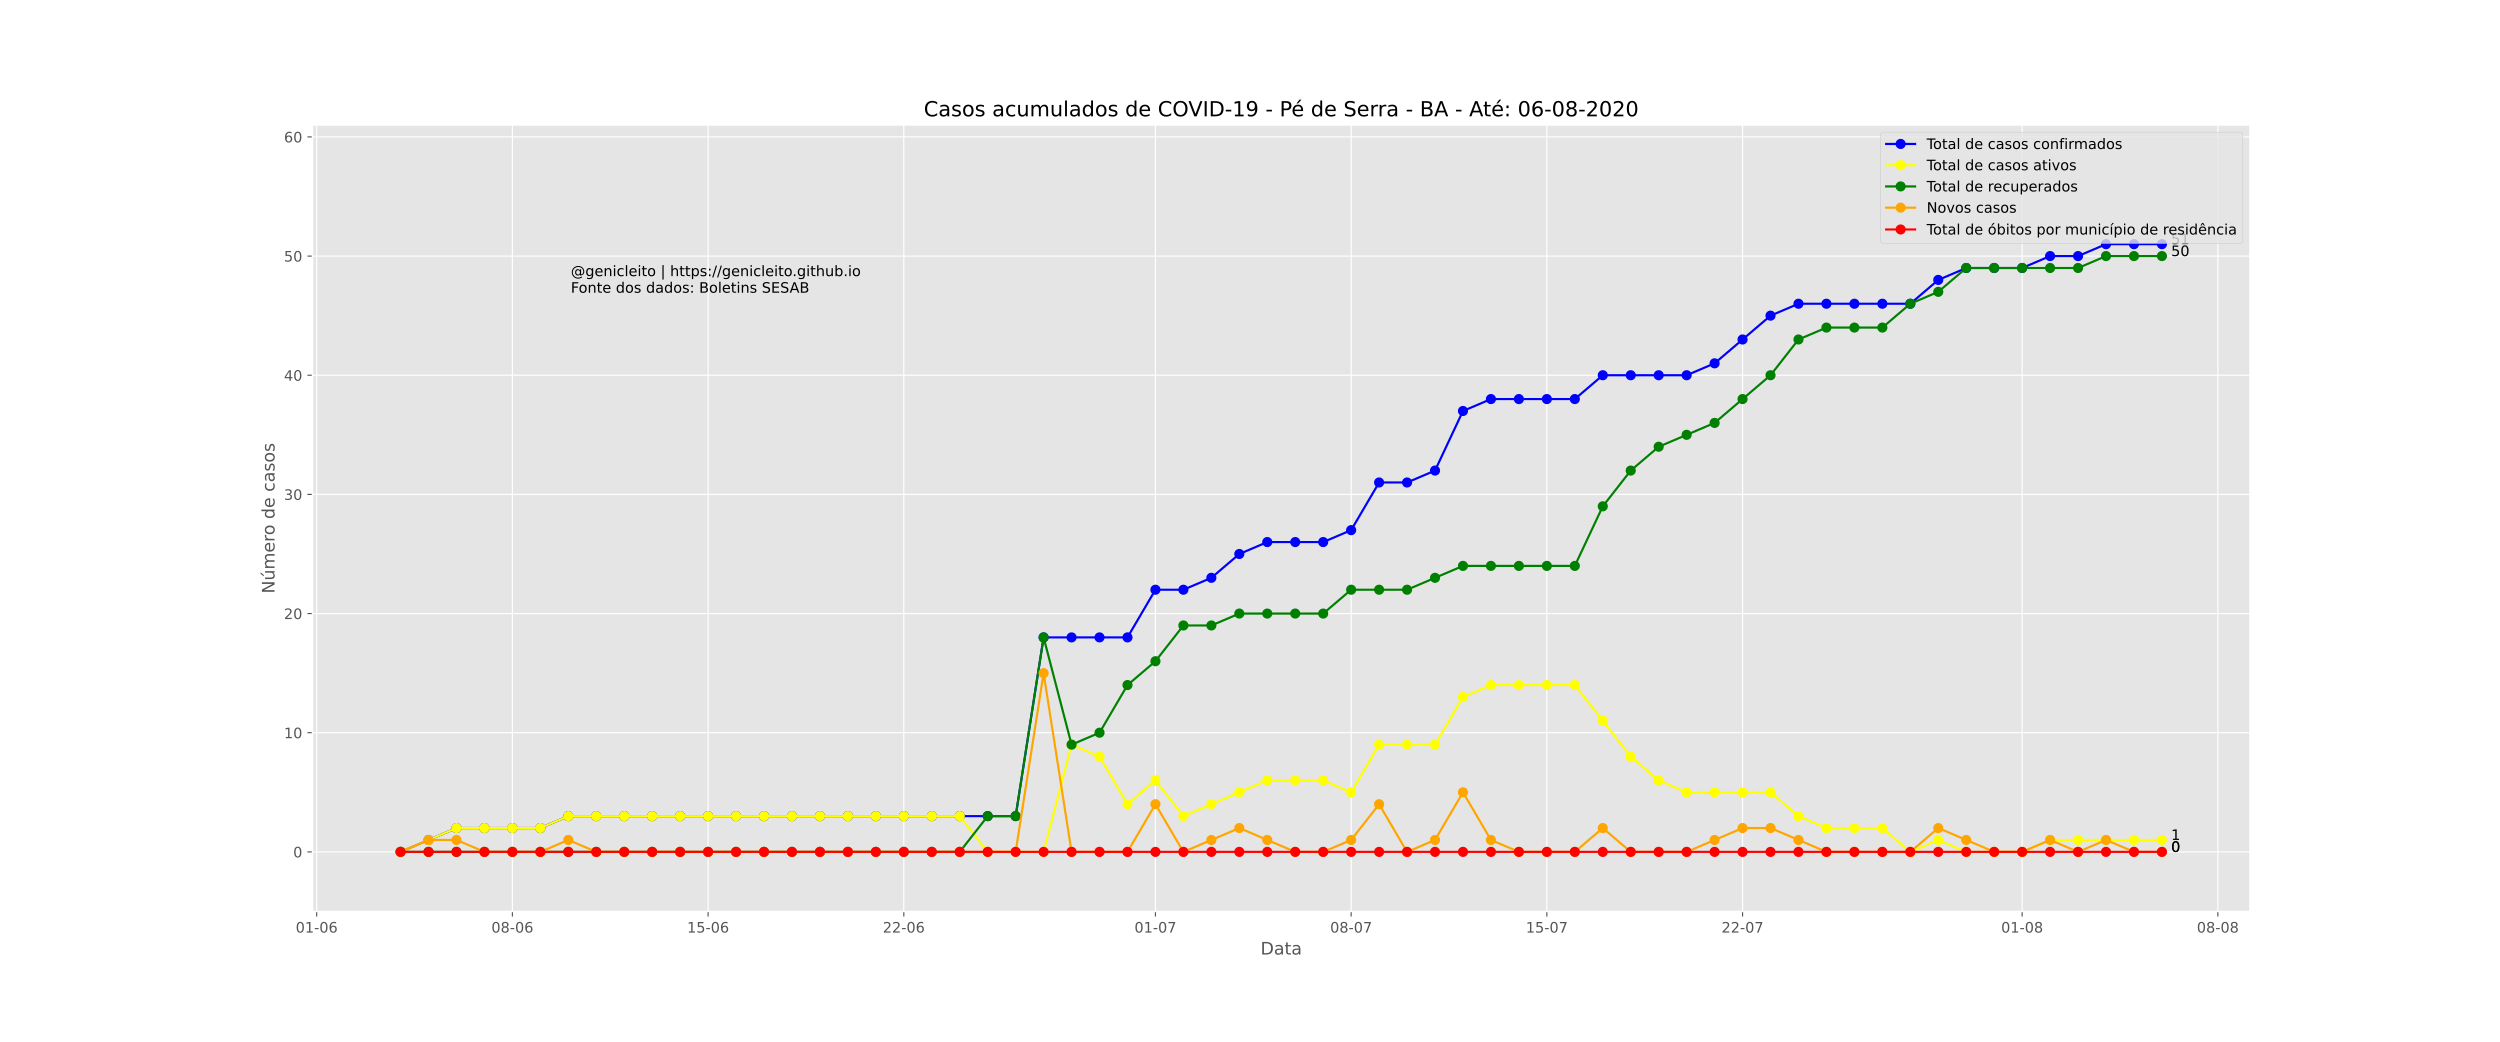 <?xml version="1.0" encoding="utf-8" standalone="no"?>
<!DOCTYPE svg PUBLIC "-//W3C//DTD SVG 1.1//EN"
  "http://www.w3.org/Graphics/SVG/1.1/DTD/svg11.dtd">
<!-- Created with matplotlib (https://matplotlib.org/) -->
<svg height="720pt" version="1.1" viewBox="0 0 1728 720" width="1728pt" xmlns="http://www.w3.org/2000/svg" xmlns:xlink="http://www.w3.org/1999/xlink">
 <defs>
  <style type="text/css">
*{stroke-linecap:butt;stroke-linejoin:round;}
  </style>
 </defs>
 <g id="figure_1">
  <g id="patch_1">
   <path d="M 0 720 
L 1728 720 
L 1728 0 
L 0 0 
z
" style="fill:#ffffff;"/>
  </g>
  <g id="axes_1">
   <g id="patch_2">
    <path d="M 216 630 
L 1555.2 630 
L 1555.2 86.4 
L 216 86.4 
z
" style="fill:#e5e5e5;"/>
   </g>
   <g id="matplotlib.axis_1">
    <g id="xtick_1">
     <g id="line2d_1">
      <path clip-path="url(#pfa8fa0b696)" d="M 218.899 630 
L 218.899 86.4 
" style="fill:none;stroke:#ffffff;stroke-linecap:square;stroke-width:0.8;"/>
     </g>
     <g id="line2d_2">
      <defs>
       <path d="M 0 0 
L 0 3.5 
" id="m22c20bacf4" style="stroke:#555555;stroke-width:0.8;"/>
      </defs>
      <g>
       <use style="fill:#555555;stroke:#555555;stroke-width:0.8;" x="218.899" xlink:href="#m22c20bacf4" y="630"/>
      </g>
     </g>
     <g id="text_1">
      <!-- 01-06 -->
      <defs>
       <path d="M 31.781 66.406 
Q 24.172 66.406 20.328 58.906 
Q 16.5 51.422 16.5 36.375 
Q 16.5 21.391 20.328 13.891 
Q 24.172 6.391 31.781 6.391 
Q 39.453 6.391 43.281 13.891 
Q 47.125 21.391 47.125 36.375 
Q 47.125 51.422 43.281 58.906 
Q 39.453 66.406 31.781 66.406 
z
M 31.781 74.219 
Q 44.047 74.219 50.516 64.516 
Q 56.984 54.828 56.984 36.375 
Q 56.984 17.969 50.516 8.266 
Q 44.047 -1.422 31.781 -1.422 
Q 19.531 -1.422 13.062 8.266 
Q 6.594 17.969 6.594 36.375 
Q 6.594 54.828 13.062 64.516 
Q 19.531 74.219 31.781 74.219 
z
" id="DejaVuSans-48"/>
       <path d="M 12.406 8.297 
L 28.516 8.297 
L 28.516 63.922 
L 10.984 60.406 
L 10.984 69.391 
L 28.422 72.906 
L 38.281 72.906 
L 38.281 8.297 
L 54.391 8.297 
L 54.391 0 
L 12.406 0 
z
" id="DejaVuSans-49"/>
       <path d="M 4.891 31.391 
L 31.203 31.391 
L 31.203 23.391 
L 4.891 23.391 
z
" id="DejaVuSans-45"/>
       <path d="M 33.016 40.375 
Q 26.375 40.375 22.484 35.828 
Q 18.609 31.297 18.609 23.391 
Q 18.609 15.531 22.484 10.953 
Q 26.375 6.391 33.016 6.391 
Q 39.656 6.391 43.531 10.953 
Q 47.406 15.531 47.406 23.391 
Q 47.406 31.297 43.531 35.828 
Q 39.656 40.375 33.016 40.375 
z
M 52.594 71.297 
L 52.594 62.312 
Q 48.875 64.062 45.094 64.984 
Q 41.312 65.922 37.594 65.922 
Q 27.828 65.922 22.672 59.328 
Q 17.531 52.734 16.797 39.406 
Q 19.672 43.656 24.016 45.922 
Q 28.375 48.188 33.594 48.188 
Q 44.578 48.188 50.953 41.516 
Q 57.328 34.859 57.328 23.391 
Q 57.328 12.156 50.688 5.359 
Q 44.047 -1.422 33.016 -1.422 
Q 20.359 -1.422 13.672 8.266 
Q 6.984 17.969 6.984 36.375 
Q 6.984 53.656 15.188 63.938 
Q 23.391 74.219 37.203 74.219 
Q 40.922 74.219 44.703 73.484 
Q 48.484 72.75 52.594 71.297 
z
" id="DejaVuSans-54"/>
      </defs>
      <g style="fill:#555555;" transform="translate(204.37 644.598)scale(0.1 -0.1)">
       <use xlink:href="#DejaVuSans-48"/>
       <use x="63.623" xlink:href="#DejaVuSans-49"/>
       <use x="127.246" xlink:href="#DejaVuSans-45"/>
       <use x="163.33" xlink:href="#DejaVuSans-48"/>
       <use x="226.953" xlink:href="#DejaVuSans-54"/>
      </g>
     </g>
    </g>
    <g id="xtick_2">
     <g id="line2d_3">
      <path clip-path="url(#pfa8fa0b696)" d="M 354.171 630 
L 354.171 86.4 
" style="fill:none;stroke:#ffffff;stroke-linecap:square;stroke-width:0.8;"/>
     </g>
     <g id="line2d_4">
      <g>
       <use style="fill:#555555;stroke:#555555;stroke-width:0.8;" x="354.171" xlink:href="#m22c20bacf4" y="630"/>
      </g>
     </g>
     <g id="text_2">
      <!-- 08-06 -->
      <defs>
       <path d="M 31.781 34.625 
Q 24.75 34.625 20.719 30.859 
Q 16.703 27.094 16.703 20.516 
Q 16.703 13.922 20.719 10.156 
Q 24.75 6.391 31.781 6.391 
Q 38.812 6.391 42.859 10.172 
Q 46.922 13.969 46.922 20.516 
Q 46.922 27.094 42.891 30.859 
Q 38.875 34.625 31.781 34.625 
z
M 21.922 38.812 
Q 15.578 40.375 12.031 44.719 
Q 8.5 49.078 8.5 55.328 
Q 8.5 64.062 14.719 69.141 
Q 20.953 74.219 31.781 74.219 
Q 42.672 74.219 48.875 69.141 
Q 55.078 64.062 55.078 55.328 
Q 55.078 49.078 51.531 44.719 
Q 48 40.375 41.703 38.812 
Q 48.828 37.156 52.797 32.312 
Q 56.781 27.484 56.781 20.516 
Q 56.781 9.906 50.312 4.234 
Q 43.844 -1.422 31.781 -1.422 
Q 19.734 -1.422 13.25 4.234 
Q 6.781 9.906 6.781 20.516 
Q 6.781 27.484 10.781 32.312 
Q 14.797 37.156 21.922 38.812 
z
M 18.312 54.391 
Q 18.312 48.734 21.844 45.562 
Q 25.391 42.391 31.781 42.391 
Q 38.141 42.391 41.719 45.562 
Q 45.312 48.734 45.312 54.391 
Q 45.312 60.062 41.719 63.234 
Q 38.141 66.406 31.781 66.406 
Q 25.391 66.406 21.844 63.234 
Q 18.312 60.062 18.312 54.391 
z
" id="DejaVuSans-56"/>
      </defs>
      <g style="fill:#555555;" transform="translate(339.643 644.598)scale(0.1 -0.1)">
       <use xlink:href="#DejaVuSans-48"/>
       <use x="63.623" xlink:href="#DejaVuSans-56"/>
       <use x="127.246" xlink:href="#DejaVuSans-45"/>
       <use x="163.33" xlink:href="#DejaVuSans-48"/>
       <use x="226.953" xlink:href="#DejaVuSans-54"/>
      </g>
     </g>
    </g>
    <g id="xtick_3">
     <g id="line2d_5">
      <path clip-path="url(#pfa8fa0b696)" d="M 489.444 630 
L 489.444 86.4 
" style="fill:none;stroke:#ffffff;stroke-linecap:square;stroke-width:0.8;"/>
     </g>
     <g id="line2d_6">
      <g>
       <use style="fill:#555555;stroke:#555555;stroke-width:0.8;" x="489.444" xlink:href="#m22c20bacf4" y="630"/>
      </g>
     </g>
     <g id="text_3">
      <!-- 15-06 -->
      <defs>
       <path d="M 10.797 72.906 
L 49.516 72.906 
L 49.516 64.594 
L 19.828 64.594 
L 19.828 46.734 
Q 21.969 47.469 24.109 47.828 
Q 26.266 48.188 28.422 48.188 
Q 40.625 48.188 47.75 41.5 
Q 54.891 34.812 54.891 23.391 
Q 54.891 11.625 47.562 5.094 
Q 40.234 -1.422 26.906 -1.422 
Q 22.312 -1.422 17.547 -0.641 
Q 12.797 0.141 7.719 1.703 
L 7.719 11.625 
Q 12.109 9.234 16.797 8.062 
Q 21.484 6.891 26.703 6.891 
Q 35.156 6.891 40.078 11.328 
Q 45.016 15.766 45.016 23.391 
Q 45.016 31 40.078 35.438 
Q 35.156 39.891 26.703 39.891 
Q 22.75 39.891 18.812 39.016 
Q 14.891 38.141 10.797 36.281 
z
" id="DejaVuSans-53"/>
      </defs>
      <g style="fill:#555555;" transform="translate(474.915 644.598)scale(0.1 -0.1)">
       <use xlink:href="#DejaVuSans-49"/>
       <use x="63.623" xlink:href="#DejaVuSans-53"/>
       <use x="127.246" xlink:href="#DejaVuSans-45"/>
       <use x="163.33" xlink:href="#DejaVuSans-48"/>
       <use x="226.953" xlink:href="#DejaVuSans-54"/>
      </g>
     </g>
    </g>
    <g id="xtick_4">
     <g id="line2d_7">
      <path clip-path="url(#pfa8fa0b696)" d="M 624.717 630 
L 624.717 86.4 
" style="fill:none;stroke:#ffffff;stroke-linecap:square;stroke-width:0.8;"/>
     </g>
     <g id="line2d_8">
      <g>
       <use style="fill:#555555;stroke:#555555;stroke-width:0.8;" x="624.717" xlink:href="#m22c20bacf4" y="630"/>
      </g>
     </g>
     <g id="text_4">
      <!-- 22-06 -->
      <defs>
       <path d="M 19.188 8.297 
L 53.609 8.297 
L 53.609 0 
L 7.328 0 
L 7.328 8.297 
Q 12.938 14.109 22.625 23.891 
Q 32.328 33.688 34.812 36.531 
Q 39.547 41.844 41.422 45.531 
Q 43.312 49.219 43.312 52.781 
Q 43.312 58.594 39.234 62.25 
Q 35.156 65.922 28.609 65.922 
Q 23.969 65.922 18.812 64.312 
Q 13.672 62.703 7.812 59.422 
L 7.812 69.391 
Q 13.766 71.781 18.938 73 
Q 24.125 74.219 28.422 74.219 
Q 39.75 74.219 46.484 68.547 
Q 53.219 62.891 53.219 53.422 
Q 53.219 48.922 51.531 44.891 
Q 49.859 40.875 45.406 35.406 
Q 44.188 33.984 37.641 27.219 
Q 31.109 20.453 19.188 8.297 
z
" id="DejaVuSans-50"/>
      </defs>
      <g style="fill:#555555;" transform="translate(610.188 644.598)scale(0.1 -0.1)">
       <use xlink:href="#DejaVuSans-50"/>
       <use x="63.623" xlink:href="#DejaVuSans-50"/>
       <use x="127.246" xlink:href="#DejaVuSans-45"/>
       <use x="163.33" xlink:href="#DejaVuSans-48"/>
       <use x="226.953" xlink:href="#DejaVuSans-54"/>
      </g>
     </g>
    </g>
    <g id="xtick_5">
     <g id="line2d_9">
      <path clip-path="url(#pfa8fa0b696)" d="M 798.639 630 
L 798.639 86.4 
" style="fill:none;stroke:#ffffff;stroke-linecap:square;stroke-width:0.8;"/>
     </g>
     <g id="line2d_10">
      <g>
       <use style="fill:#555555;stroke:#555555;stroke-width:0.8;" x="798.639" xlink:href="#m22c20bacf4" y="630"/>
      </g>
     </g>
     <g id="text_5">
      <!-- 01-07 -->
      <defs>
       <path d="M 8.203 72.906 
L 55.078 72.906 
L 55.078 68.703 
L 28.609 0 
L 18.312 0 
L 43.219 64.594 
L 8.203 64.594 
z
" id="DejaVuSans-55"/>
      </defs>
      <g style="fill:#555555;" transform="translate(784.11 644.598)scale(0.1 -0.1)">
       <use xlink:href="#DejaVuSans-48"/>
       <use x="63.623" xlink:href="#DejaVuSans-49"/>
       <use x="127.246" xlink:href="#DejaVuSans-45"/>
       <use x="163.33" xlink:href="#DejaVuSans-48"/>
       <use x="226.953" xlink:href="#DejaVuSans-55"/>
      </g>
     </g>
    </g>
    <g id="xtick_6">
     <g id="line2d_11">
      <path clip-path="url(#pfa8fa0b696)" d="M 933.912 630 
L 933.912 86.4 
" style="fill:none;stroke:#ffffff;stroke-linecap:square;stroke-width:0.8;"/>
     </g>
     <g id="line2d_12">
      <g>
       <use style="fill:#555555;stroke:#555555;stroke-width:0.8;" x="933.912" xlink:href="#m22c20bacf4" y="630"/>
      </g>
     </g>
     <g id="text_6">
      <!-- 08-07 -->
      <g style="fill:#555555;" transform="translate(919.383 644.598)scale(0.1 -0.1)">
       <use xlink:href="#DejaVuSans-48"/>
       <use x="63.623" xlink:href="#DejaVuSans-56"/>
       <use x="127.246" xlink:href="#DejaVuSans-45"/>
       <use x="163.33" xlink:href="#DejaVuSans-48"/>
       <use x="226.953" xlink:href="#DejaVuSans-55"/>
      </g>
     </g>
    </g>
    <g id="xtick_7">
     <g id="line2d_13">
      <path clip-path="url(#pfa8fa0b696)" d="M 1069.184 630 
L 1069.184 86.4 
" style="fill:none;stroke:#ffffff;stroke-linecap:square;stroke-width:0.8;"/>
     </g>
     <g id="line2d_14">
      <g>
       <use style="fill:#555555;stroke:#555555;stroke-width:0.8;" x="1069.184" xlink:href="#m22c20bacf4" y="630"/>
      </g>
     </g>
     <g id="text_7">
      <!-- 15-07 -->
      <g style="fill:#555555;" transform="translate(1054.656 644.598)scale(0.1 -0.1)">
       <use xlink:href="#DejaVuSans-49"/>
       <use x="63.623" xlink:href="#DejaVuSans-53"/>
       <use x="127.246" xlink:href="#DejaVuSans-45"/>
       <use x="163.33" xlink:href="#DejaVuSans-48"/>
       <use x="226.953" xlink:href="#DejaVuSans-55"/>
      </g>
     </g>
    </g>
    <g id="xtick_8">
     <g id="line2d_15">
      <path clip-path="url(#pfa8fa0b696)" d="M 1204.457 630 
L 1204.457 86.4 
" style="fill:none;stroke:#ffffff;stroke-linecap:square;stroke-width:0.8;"/>
     </g>
     <g id="line2d_16">
      <g>
       <use style="fill:#555555;stroke:#555555;stroke-width:0.8;" x="1204.457" xlink:href="#m22c20bacf4" y="630"/>
      </g>
     </g>
     <g id="text_8">
      <!-- 22-07 -->
      <g style="fill:#555555;" transform="translate(1189.928 644.598)scale(0.1 -0.1)">
       <use xlink:href="#DejaVuSans-50"/>
       <use x="63.623" xlink:href="#DejaVuSans-50"/>
       <use x="127.246" xlink:href="#DejaVuSans-45"/>
       <use x="163.33" xlink:href="#DejaVuSans-48"/>
       <use x="226.953" xlink:href="#DejaVuSans-55"/>
      </g>
     </g>
    </g>
    <g id="xtick_9">
     <g id="line2d_17">
      <path clip-path="url(#pfa8fa0b696)" d="M 1397.704 630 
L 1397.704 86.4 
" style="fill:none;stroke:#ffffff;stroke-linecap:square;stroke-width:0.8;"/>
     </g>
     <g id="line2d_18">
      <g>
       <use style="fill:#555555;stroke:#555555;stroke-width:0.8;" x="1397.704" xlink:href="#m22c20bacf4" y="630"/>
      </g>
     </g>
     <g id="text_9">
      <!-- 01-08 -->
      <g style="fill:#555555;" transform="translate(1383.175 644.598)scale(0.1 -0.1)">
       <use xlink:href="#DejaVuSans-48"/>
       <use x="63.623" xlink:href="#DejaVuSans-49"/>
       <use x="127.246" xlink:href="#DejaVuSans-45"/>
       <use x="163.33" xlink:href="#DejaVuSans-48"/>
       <use x="226.953" xlink:href="#DejaVuSans-56"/>
      </g>
     </g>
    </g>
    <g id="xtick_10">
     <g id="line2d_19">
      <path clip-path="url(#pfa8fa0b696)" d="M 1532.977 630 
L 1532.977 86.4 
" style="fill:none;stroke:#ffffff;stroke-linecap:square;stroke-width:0.8;"/>
     </g>
     <g id="line2d_20">
      <g>
       <use style="fill:#555555;stroke:#555555;stroke-width:0.8;" x="1532.977" xlink:href="#m22c20bacf4" y="630"/>
      </g>
     </g>
     <g id="text_10">
      <!-- 08-08 -->
      <g style="fill:#555555;" transform="translate(1518.448 644.598)scale(0.1 -0.1)">
       <use xlink:href="#DejaVuSans-48"/>
       <use x="63.623" xlink:href="#DejaVuSans-56"/>
       <use x="127.246" xlink:href="#DejaVuSans-45"/>
       <use x="163.33" xlink:href="#DejaVuSans-48"/>
       <use x="226.953" xlink:href="#DejaVuSans-56"/>
      </g>
     </g>
    </g>
    <g id="text_11">
     <!-- Data -->
     <defs>
      <path d="M 19.672 64.797 
L 19.672 8.109 
L 31.594 8.109 
Q 46.688 8.109 53.688 14.938 
Q 60.688 21.781 60.688 36.531 
Q 60.688 51.172 53.688 57.984 
Q 46.688 64.797 31.594 64.797 
z
M 9.812 72.906 
L 30.078 72.906 
Q 51.266 72.906 61.172 64.094 
Q 71.094 55.281 71.094 36.531 
Q 71.094 17.672 61.125 8.828 
Q 51.172 0 30.078 0 
L 9.812 0 
z
" id="DejaVuSans-68"/>
      <path d="M 34.281 27.484 
Q 23.391 27.484 19.188 25 
Q 14.984 22.516 14.984 16.5 
Q 14.984 11.719 18.141 8.906 
Q 21.297 6.109 26.703 6.109 
Q 34.188 6.109 38.703 11.406 
Q 43.219 16.703 43.219 25.484 
L 43.219 27.484 
z
M 52.203 31.203 
L 52.203 0 
L 43.219 0 
L 43.219 8.297 
Q 40.141 3.328 35.547 0.953 
Q 30.953 -1.422 24.312 -1.422 
Q 15.922 -1.422 10.953 3.297 
Q 6 8.016 6 15.922 
Q 6 25.141 12.172 29.828 
Q 18.359 34.516 30.609 34.516 
L 43.219 34.516 
L 43.219 35.406 
Q 43.219 41.609 39.141 45 
Q 35.062 48.391 27.688 48.391 
Q 23 48.391 18.547 47.266 
Q 14.109 46.141 10.016 43.891 
L 10.016 52.203 
Q 14.938 54.109 19.578 55.047 
Q 24.219 56 28.609 56 
Q 40.484 56 46.344 49.844 
Q 52.203 43.703 52.203 31.203 
z
" id="DejaVuSans-97"/>
      <path d="M 18.312 70.219 
L 18.312 54.688 
L 36.812 54.688 
L 36.812 47.703 
L 18.312 47.703 
L 18.312 18.016 
Q 18.312 11.328 20.141 9.422 
Q 21.969 7.516 27.594 7.516 
L 36.812 7.516 
L 36.812 0 
L 27.594 0 
Q 17.188 0 13.234 3.875 
Q 9.281 7.766 9.281 18.016 
L 9.281 47.703 
L 2.688 47.703 
L 2.688 54.688 
L 9.281 54.688 
L 9.281 70.219 
z
" id="DejaVuSans-116"/>
     </defs>
     <g style="fill:#555555;" transform="translate(871.274 659.796)scale(0.12 -0.12)">
      <use xlink:href="#DejaVuSans-68"/>
      <use x="77.002" xlink:href="#DejaVuSans-97"/>
      <use x="138.281" xlink:href="#DejaVuSans-116"/>
      <use x="177.49" xlink:href="#DejaVuSans-97"/>
     </g>
    </g>
   </g>
   <g id="matplotlib.axis_2">
    <g id="ytick_1">
     <g id="line2d_21">
      <path clip-path="url(#pfa8fa0b696)" d="M 216 588.818 
L 1555.2 588.818 
" style="fill:none;stroke:#ffffff;stroke-linecap:square;stroke-width:0.8;"/>
     </g>
     <g id="line2d_22">
      <defs>
       <path d="M 0 0 
L -3.5 0 
" id="mc572edac30" style="stroke:#555555;stroke-width:0.8;"/>
      </defs>
      <g>
       <use style="fill:#555555;stroke:#555555;stroke-width:0.8;" x="216" xlink:href="#mc572edac30" y="588.818"/>
      </g>
     </g>
     <g id="text_12">
      <!-- 0 -->
      <g style="fill:#555555;" transform="translate(202.637 592.617)scale(0.1 -0.1)">
       <use xlink:href="#DejaVuSans-48"/>
      </g>
     </g>
    </g>
    <g id="ytick_2">
     <g id="line2d_23">
      <path clip-path="url(#pfa8fa0b696)" d="M 216 506.455 
L 1555.2 506.455 
" style="fill:none;stroke:#ffffff;stroke-linecap:square;stroke-width:0.8;"/>
     </g>
     <g id="line2d_24">
      <g>
       <use style="fill:#555555;stroke:#555555;stroke-width:0.8;" x="216" xlink:href="#mc572edac30" y="506.455"/>
      </g>
     </g>
     <g id="text_13">
      <!-- 10 -->
      <g style="fill:#555555;" transform="translate(196.275 510.254)scale(0.1 -0.1)">
       <use xlink:href="#DejaVuSans-49"/>
       <use x="63.623" xlink:href="#DejaVuSans-48"/>
      </g>
     </g>
    </g>
    <g id="ytick_3">
     <g id="line2d_25">
      <path clip-path="url(#pfa8fa0b696)" d="M 216 424.091 
L 1555.2 424.091 
" style="fill:none;stroke:#ffffff;stroke-linecap:square;stroke-width:0.8;"/>
     </g>
     <g id="line2d_26">
      <g>
       <use style="fill:#555555;stroke:#555555;stroke-width:0.8;" x="216" xlink:href="#mc572edac30" y="424.091"/>
      </g>
     </g>
     <g id="text_14">
      <!-- 20 -->
      <g style="fill:#555555;" transform="translate(196.275 427.89)scale(0.1 -0.1)">
       <use xlink:href="#DejaVuSans-50"/>
       <use x="63.623" xlink:href="#DejaVuSans-48"/>
      </g>
     </g>
    </g>
    <g id="ytick_4">
     <g id="line2d_27">
      <path clip-path="url(#pfa8fa0b696)" d="M 216 341.727 
L 1555.2 341.727 
" style="fill:none;stroke:#ffffff;stroke-linecap:square;stroke-width:0.8;"/>
     </g>
     <g id="line2d_28">
      <g>
       <use style="fill:#555555;stroke:#555555;stroke-width:0.8;" x="216" xlink:href="#mc572edac30" y="341.727"/>
      </g>
     </g>
     <g id="text_15">
      <!-- 30 -->
      <defs>
       <path d="M 40.578 39.312 
Q 47.656 37.797 51.625 33 
Q 55.609 28.219 55.609 21.188 
Q 55.609 10.406 48.188 4.484 
Q 40.766 -1.422 27.094 -1.422 
Q 22.516 -1.422 17.656 -0.516 
Q 12.797 0.391 7.625 2.203 
L 7.625 11.719 
Q 11.719 9.328 16.594 8.109 
Q 21.484 6.891 26.812 6.891 
Q 36.078 6.891 40.938 10.547 
Q 45.797 14.203 45.797 21.188 
Q 45.797 27.641 41.281 31.266 
Q 36.766 34.906 28.719 34.906 
L 20.219 34.906 
L 20.219 43.016 
L 29.109 43.016 
Q 36.375 43.016 40.234 45.922 
Q 44.094 48.828 44.094 54.297 
Q 44.094 59.906 40.109 62.906 
Q 36.141 65.922 28.719 65.922 
Q 24.656 65.922 20.016 65.031 
Q 15.375 64.156 9.812 62.312 
L 9.812 71.094 
Q 15.438 72.656 20.344 73.438 
Q 25.25 74.219 29.594 74.219 
Q 40.828 74.219 47.359 69.109 
Q 53.906 64.016 53.906 55.328 
Q 53.906 49.266 50.438 45.094 
Q 46.969 40.922 40.578 39.312 
z
" id="DejaVuSans-51"/>
      </defs>
      <g style="fill:#555555;" transform="translate(196.275 345.526)scale(0.1 -0.1)">
       <use xlink:href="#DejaVuSans-51"/>
       <use x="63.623" xlink:href="#DejaVuSans-48"/>
      </g>
     </g>
    </g>
    <g id="ytick_5">
     <g id="line2d_29">
      <path clip-path="url(#pfa8fa0b696)" d="M 216 259.364 
L 1555.2 259.364 
" style="fill:none;stroke:#ffffff;stroke-linecap:square;stroke-width:0.8;"/>
     </g>
     <g id="line2d_30">
      <g>
       <use style="fill:#555555;stroke:#555555;stroke-width:0.8;" x="216" xlink:href="#mc572edac30" y="259.364"/>
      </g>
     </g>
     <g id="text_16">
      <!-- 40 -->
      <defs>
       <path d="M 37.797 64.312 
L 12.891 25.391 
L 37.797 25.391 
z
M 35.203 72.906 
L 47.609 72.906 
L 47.609 25.391 
L 58.016 25.391 
L 58.016 17.188 
L 47.609 17.188 
L 47.609 0 
L 37.797 0 
L 37.797 17.188 
L 4.891 17.188 
L 4.891 26.703 
z
" id="DejaVuSans-52"/>
      </defs>
      <g style="fill:#555555;" transform="translate(196.275 263.163)scale(0.1 -0.1)">
       <use xlink:href="#DejaVuSans-52"/>
       <use x="63.623" xlink:href="#DejaVuSans-48"/>
      </g>
     </g>
    </g>
    <g id="ytick_6">
     <g id="line2d_31">
      <path clip-path="url(#pfa8fa0b696)" d="M 216 177 
L 1555.2 177 
" style="fill:none;stroke:#ffffff;stroke-linecap:square;stroke-width:0.8;"/>
     </g>
     <g id="line2d_32">
      <g>
       <use style="fill:#555555;stroke:#555555;stroke-width:0.8;" x="216" xlink:href="#mc572edac30" y="177"/>
      </g>
     </g>
     <g id="text_17">
      <!-- 50 -->
      <g style="fill:#555555;" transform="translate(196.275 180.799)scale(0.1 -0.1)">
       <use xlink:href="#DejaVuSans-53"/>
       <use x="63.623" xlink:href="#DejaVuSans-48"/>
      </g>
     </g>
    </g>
    <g id="ytick_7">
     <g id="line2d_33">
      <path clip-path="url(#pfa8fa0b696)" d="M 216 94.636 
L 1555.2 94.636 
" style="fill:none;stroke:#ffffff;stroke-linecap:square;stroke-width:0.8;"/>
     </g>
     <g id="line2d_34">
      <g>
       <use style="fill:#555555;stroke:#555555;stroke-width:0.8;" x="216" xlink:href="#mc572edac30" y="94.636"/>
      </g>
     </g>
     <g id="text_18">
      <!-- 60 -->
      <g style="fill:#555555;" transform="translate(196.275 98.436)scale(0.1 -0.1)">
       <use xlink:href="#DejaVuSans-54"/>
       <use x="63.623" xlink:href="#DejaVuSans-48"/>
      </g>
     </g>
    </g>
    <g id="text_19">
     <!-- Número de casos -->
     <defs>
      <path d="M 9.812 72.906 
L 23.094 72.906 
L 55.422 11.922 
L 55.422 72.906 
L 64.984 72.906 
L 64.984 0 
L 51.703 0 
L 19.391 60.984 
L 19.391 0 
L 9.812 0 
z
" id="DejaVuSans-78"/>
      <path d="M 8.5 21.578 
L 8.5 54.688 
L 17.484 54.688 
L 17.484 21.922 
Q 17.484 14.156 20.5 10.266 
Q 23.531 6.391 29.594 6.391 
Q 36.859 6.391 41.078 11.031 
Q 45.312 15.672 45.312 23.688 
L 45.312 54.688 
L 54.297 54.688 
L 54.297 0 
L 45.312 0 
L 45.312 8.406 
Q 42.047 3.422 37.719 1 
Q 33.406 -1.422 27.688 -1.422 
Q 18.266 -1.422 13.375 4.438 
Q 8.5 10.297 8.5 21.578 
z
M 31.109 56 
z
M 37.781 79.984 
L 47.5 79.984 
L 31.594 61.625 
L 24.109 61.625 
z
" id="DejaVuSans-250"/>
      <path d="M 52 44.188 
Q 55.375 50.25 60.062 53.125 
Q 64.75 56 71.094 56 
Q 79.641 56 84.281 50.016 
Q 88.922 44.047 88.922 33.016 
L 88.922 0 
L 79.891 0 
L 79.891 32.719 
Q 79.891 40.578 77.094 44.375 
Q 74.312 48.188 68.609 48.188 
Q 61.625 48.188 57.562 43.547 
Q 53.516 38.922 53.516 30.906 
L 53.516 0 
L 44.484 0 
L 44.484 32.719 
Q 44.484 40.625 41.703 44.406 
Q 38.922 48.188 33.109 48.188 
Q 26.219 48.188 22.156 43.531 
Q 18.109 38.875 18.109 30.906 
L 18.109 0 
L 9.078 0 
L 9.078 54.688 
L 18.109 54.688 
L 18.109 46.188 
Q 21.188 51.219 25.484 53.609 
Q 29.781 56 35.688 56 
Q 41.656 56 45.828 52.969 
Q 50 49.953 52 44.188 
z
" id="DejaVuSans-109"/>
      <path d="M 56.203 29.594 
L 56.203 25.203 
L 14.891 25.203 
Q 15.484 15.922 20.484 11.062 
Q 25.484 6.203 34.422 6.203 
Q 39.594 6.203 44.453 7.469 
Q 49.312 8.734 54.109 11.281 
L 54.109 2.781 
Q 49.266 0.734 44.188 -0.344 
Q 39.109 -1.422 33.891 -1.422 
Q 20.797 -1.422 13.156 6.188 
Q 5.516 13.812 5.516 26.812 
Q 5.516 40.234 12.766 48.109 
Q 20.016 56 32.328 56 
Q 43.359 56 49.781 48.891 
Q 56.203 41.797 56.203 29.594 
z
M 47.219 32.234 
Q 47.125 39.594 43.094 43.984 
Q 39.062 48.391 32.422 48.391 
Q 24.906 48.391 20.391 44.141 
Q 15.875 39.891 15.188 32.172 
z
" id="DejaVuSans-101"/>
      <path d="M 41.109 46.297 
Q 39.594 47.172 37.812 47.578 
Q 36.031 48 33.891 48 
Q 26.266 48 22.188 43.047 
Q 18.109 38.094 18.109 28.812 
L 18.109 0 
L 9.078 0 
L 9.078 54.688 
L 18.109 54.688 
L 18.109 46.188 
Q 20.953 51.172 25.484 53.578 
Q 30.031 56 36.531 56 
Q 37.453 56 38.578 55.875 
Q 39.703 55.766 41.062 55.516 
z
" id="DejaVuSans-114"/>
      <path d="M 30.609 48.391 
Q 23.391 48.391 19.188 42.75 
Q 14.984 37.109 14.984 27.297 
Q 14.984 17.484 19.156 11.844 
Q 23.344 6.203 30.609 6.203 
Q 37.797 6.203 41.984 11.859 
Q 46.188 17.531 46.188 27.297 
Q 46.188 37.016 41.984 42.703 
Q 37.797 48.391 30.609 48.391 
z
M 30.609 56 
Q 42.328 56 49.016 48.375 
Q 55.719 40.766 55.719 27.297 
Q 55.719 13.875 49.016 6.219 
Q 42.328 -1.422 30.609 -1.422 
Q 18.844 -1.422 12.172 6.219 
Q 5.516 13.875 5.516 27.297 
Q 5.516 40.766 12.172 48.375 
Q 18.844 56 30.609 56 
z
" id="DejaVuSans-111"/>
      <path id="DejaVuSans-32"/>
      <path d="M 45.406 46.391 
L 45.406 75.984 
L 54.391 75.984 
L 54.391 0 
L 45.406 0 
L 45.406 8.203 
Q 42.578 3.328 38.25 0.953 
Q 33.938 -1.422 27.875 -1.422 
Q 17.969 -1.422 11.734 6.484 
Q 5.516 14.406 5.516 27.297 
Q 5.516 40.188 11.734 48.094 
Q 17.969 56 27.875 56 
Q 33.938 56 38.25 53.625 
Q 42.578 51.266 45.406 46.391 
z
M 14.797 27.297 
Q 14.797 17.391 18.875 11.75 
Q 22.953 6.109 30.078 6.109 
Q 37.203 6.109 41.297 11.75 
Q 45.406 17.391 45.406 27.297 
Q 45.406 37.203 41.297 42.844 
Q 37.203 48.484 30.078 48.484 
Q 22.953 48.484 18.875 42.844 
Q 14.797 37.203 14.797 27.297 
z
" id="DejaVuSans-100"/>
      <path d="M 48.781 52.594 
L 48.781 44.188 
Q 44.969 46.297 41.141 47.344 
Q 37.312 48.391 33.406 48.391 
Q 24.656 48.391 19.812 42.844 
Q 14.984 37.312 14.984 27.297 
Q 14.984 17.281 19.812 11.734 
Q 24.656 6.203 33.406 6.203 
Q 37.312 6.203 41.141 7.25 
Q 44.969 8.297 48.781 10.406 
L 48.781 2.094 
Q 45.016 0.344 40.984 -0.531 
Q 36.969 -1.422 32.422 -1.422 
Q 20.062 -1.422 12.781 6.344 
Q 5.516 14.109 5.516 27.297 
Q 5.516 40.672 12.859 48.328 
Q 20.219 56 33.016 56 
Q 37.156 56 41.109 55.141 
Q 45.062 54.297 48.781 52.594 
z
" id="DejaVuSans-99"/>
      <path d="M 44.281 53.078 
L 44.281 44.578 
Q 40.484 46.531 36.375 47.5 
Q 32.281 48.484 27.875 48.484 
Q 21.188 48.484 17.844 46.438 
Q 14.5 44.391 14.5 40.281 
Q 14.5 37.156 16.891 35.375 
Q 19.281 33.594 26.516 31.984 
L 29.594 31.297 
Q 39.156 29.25 43.188 25.516 
Q 47.219 21.781 47.219 15.094 
Q 47.219 7.469 41.188 3.016 
Q 35.156 -1.422 24.609 -1.422 
Q 20.219 -1.422 15.453 -0.562 
Q 10.688 0.297 5.422 2 
L 5.422 11.281 
Q 10.406 8.688 15.234 7.391 
Q 20.062 6.109 24.812 6.109 
Q 31.156 6.109 34.562 8.281 
Q 37.984 10.453 37.984 14.406 
Q 37.984 18.062 35.516 20.016 
Q 33.062 21.969 24.703 23.781 
L 21.578 24.516 
Q 13.234 26.266 9.516 29.906 
Q 5.812 33.547 5.812 39.891 
Q 5.812 47.609 11.281 51.797 
Q 16.75 56 26.812 56 
Q 31.781 56 36.172 55.266 
Q 40.578 54.547 44.281 53.078 
z
" id="DejaVuSans-115"/>
     </defs>
     <g style="fill:#555555;" transform="translate(189.779 410.243)rotate(-90)scale(0.12 -0.12)">
      <use xlink:href="#DejaVuSans-78"/>
      <use x="74.805" xlink:href="#DejaVuSans-250"/>
      <use x="138.184" xlink:href="#DejaVuSans-109"/>
      <use x="235.596" xlink:href="#DejaVuSans-101"/>
      <use x="297.119" xlink:href="#DejaVuSans-114"/>
      <use x="335.982" xlink:href="#DejaVuSans-111"/>
      <use x="397.164" xlink:href="#DejaVuSans-32"/>
      <use x="428.951" xlink:href="#DejaVuSans-100"/>
      <use x="492.428" xlink:href="#DejaVuSans-101"/>
      <use x="553.951" xlink:href="#DejaVuSans-32"/>
      <use x="585.738" xlink:href="#DejaVuSans-99"/>
      <use x="640.719" xlink:href="#DejaVuSans-97"/>
      <use x="701.998" xlink:href="#DejaVuSans-115"/>
      <use x="754.098" xlink:href="#DejaVuSans-111"/>
      <use x="815.279" xlink:href="#DejaVuSans-115"/>
     </g>
    </g>
   </g>
   <g id="line2d_35">
    <path clip-path="url(#pfa8fa0b696)" d="M 276.873 588.818 
L 296.197 580.582 
L 315.522 572.345 
L 334.847 572.345 
L 354.171 572.345 
L 373.496 572.345 
L 392.821 564.109 
L 412.145 564.109 
L 431.47 564.109 
L 450.795 564.109 
L 470.119 564.109 
L 489.444 564.109 
L 508.769 564.109 
L 528.094 564.109 
L 547.418 564.109 
L 566.743 564.109 
L 586.068 564.109 
L 605.392 564.109 
L 624.717 564.109 
L 644.042 564.109 
L 663.366 564.109 
L 682.691 564.109 
L 702.016 564.109 
L 721.34 440.564 
L 740.665 440.564 
L 759.99 440.564 
L 779.314 440.564 
L 798.639 407.618 
L 817.964 407.618 
L 837.288 399.382 
L 856.613 382.909 
L 875.938 374.673 
L 895.262 374.673 
L 914.587 374.673 
L 933.912 366.436 
L 953.236 333.491 
L 972.561 333.491 
L 991.886 325.255 
L 1011.21 284.073 
L 1030.535 275.836 
L 1049.86 275.836 
L 1069.184 275.836 
L 1088.509 275.836 
L 1107.834 259.364 
L 1127.158 259.364 
L 1146.483 259.364 
L 1165.808 259.364 
L 1185.132 251.127 
L 1204.457 234.655 
L 1223.782 218.182 
L 1243.106 209.945 
L 1262.431 209.945 
L 1281.756 209.945 
L 1301.081 209.945 
L 1320.405 209.945 
L 1339.73 193.473 
L 1359.055 185.236 
L 1378.379 185.236 
L 1397.704 185.236 
L 1417.029 177 
L 1436.353 177 
L 1455.678 168.764 
L 1475.003 168.764 
L 1494.327 168.764 
" style="fill:none;stroke:#0000ff;stroke-linecap:square;stroke-width:1.5;"/>
    <defs>
     <path d="M 0 3 
C 0.796 3 1.559 2.684 2.121 2.121 
C 2.684 1.559 3 0.796 3 0 
C 3 -0.796 2.684 -1.559 2.121 -2.121 
C 1.559 -2.684 0.796 -3 0 -3 
C -0.796 -3 -1.559 -2.684 -2.121 -2.121 
C -2.684 -1.559 -3 -0.796 -3 0 
C -3 0.796 -2.684 1.559 -2.121 2.121 
C -1.559 2.684 -0.796 3 0 3 
z
" id="md2587a2886" style="stroke:#0000ff;"/>
    </defs>
    <g clip-path="url(#pfa8fa0b696)">
     <use style="fill:#0000ff;stroke:#0000ff;" x="276.873" xlink:href="#md2587a2886" y="588.818"/>
     <use style="fill:#0000ff;stroke:#0000ff;" x="296.197" xlink:href="#md2587a2886" y="580.582"/>
     <use style="fill:#0000ff;stroke:#0000ff;" x="315.522" xlink:href="#md2587a2886" y="572.345"/>
     <use style="fill:#0000ff;stroke:#0000ff;" x="334.847" xlink:href="#md2587a2886" y="572.345"/>
     <use style="fill:#0000ff;stroke:#0000ff;" x="354.171" xlink:href="#md2587a2886" y="572.345"/>
     <use style="fill:#0000ff;stroke:#0000ff;" x="373.496" xlink:href="#md2587a2886" y="572.345"/>
     <use style="fill:#0000ff;stroke:#0000ff;" x="392.821" xlink:href="#md2587a2886" y="564.109"/>
     <use style="fill:#0000ff;stroke:#0000ff;" x="412.145" xlink:href="#md2587a2886" y="564.109"/>
     <use style="fill:#0000ff;stroke:#0000ff;" x="431.47" xlink:href="#md2587a2886" y="564.109"/>
     <use style="fill:#0000ff;stroke:#0000ff;" x="450.795" xlink:href="#md2587a2886" y="564.109"/>
     <use style="fill:#0000ff;stroke:#0000ff;" x="470.119" xlink:href="#md2587a2886" y="564.109"/>
     <use style="fill:#0000ff;stroke:#0000ff;" x="489.444" xlink:href="#md2587a2886" y="564.109"/>
     <use style="fill:#0000ff;stroke:#0000ff;" x="508.769" xlink:href="#md2587a2886" y="564.109"/>
     <use style="fill:#0000ff;stroke:#0000ff;" x="528.094" xlink:href="#md2587a2886" y="564.109"/>
     <use style="fill:#0000ff;stroke:#0000ff;" x="547.418" xlink:href="#md2587a2886" y="564.109"/>
     <use style="fill:#0000ff;stroke:#0000ff;" x="566.743" xlink:href="#md2587a2886" y="564.109"/>
     <use style="fill:#0000ff;stroke:#0000ff;" x="586.068" xlink:href="#md2587a2886" y="564.109"/>
     <use style="fill:#0000ff;stroke:#0000ff;" x="605.392" xlink:href="#md2587a2886" y="564.109"/>
     <use style="fill:#0000ff;stroke:#0000ff;" x="624.717" xlink:href="#md2587a2886" y="564.109"/>
     <use style="fill:#0000ff;stroke:#0000ff;" x="644.042" xlink:href="#md2587a2886" y="564.109"/>
     <use style="fill:#0000ff;stroke:#0000ff;" x="663.366" xlink:href="#md2587a2886" y="564.109"/>
     <use style="fill:#0000ff;stroke:#0000ff;" x="682.691" xlink:href="#md2587a2886" y="564.109"/>
     <use style="fill:#0000ff;stroke:#0000ff;" x="702.016" xlink:href="#md2587a2886" y="564.109"/>
     <use style="fill:#0000ff;stroke:#0000ff;" x="721.34" xlink:href="#md2587a2886" y="440.564"/>
     <use style="fill:#0000ff;stroke:#0000ff;" x="740.665" xlink:href="#md2587a2886" y="440.564"/>
     <use style="fill:#0000ff;stroke:#0000ff;" x="759.99" xlink:href="#md2587a2886" y="440.564"/>
     <use style="fill:#0000ff;stroke:#0000ff;" x="779.314" xlink:href="#md2587a2886" y="440.564"/>
     <use style="fill:#0000ff;stroke:#0000ff;" x="798.639" xlink:href="#md2587a2886" y="407.618"/>
     <use style="fill:#0000ff;stroke:#0000ff;" x="817.964" xlink:href="#md2587a2886" y="407.618"/>
     <use style="fill:#0000ff;stroke:#0000ff;" x="837.288" xlink:href="#md2587a2886" y="399.382"/>
     <use style="fill:#0000ff;stroke:#0000ff;" x="856.613" xlink:href="#md2587a2886" y="382.909"/>
     <use style="fill:#0000ff;stroke:#0000ff;" x="875.938" xlink:href="#md2587a2886" y="374.673"/>
     <use style="fill:#0000ff;stroke:#0000ff;" x="895.262" xlink:href="#md2587a2886" y="374.673"/>
     <use style="fill:#0000ff;stroke:#0000ff;" x="914.587" xlink:href="#md2587a2886" y="374.673"/>
     <use style="fill:#0000ff;stroke:#0000ff;" x="933.912" xlink:href="#md2587a2886" y="366.436"/>
     <use style="fill:#0000ff;stroke:#0000ff;" x="953.236" xlink:href="#md2587a2886" y="333.491"/>
     <use style="fill:#0000ff;stroke:#0000ff;" x="972.561" xlink:href="#md2587a2886" y="333.491"/>
     <use style="fill:#0000ff;stroke:#0000ff;" x="991.886" xlink:href="#md2587a2886" y="325.255"/>
     <use style="fill:#0000ff;stroke:#0000ff;" x="1011.21" xlink:href="#md2587a2886" y="284.073"/>
     <use style="fill:#0000ff;stroke:#0000ff;" x="1030.535" xlink:href="#md2587a2886" y="275.836"/>
     <use style="fill:#0000ff;stroke:#0000ff;" x="1049.86" xlink:href="#md2587a2886" y="275.836"/>
     <use style="fill:#0000ff;stroke:#0000ff;" x="1069.184" xlink:href="#md2587a2886" y="275.836"/>
     <use style="fill:#0000ff;stroke:#0000ff;" x="1088.509" xlink:href="#md2587a2886" y="275.836"/>
     <use style="fill:#0000ff;stroke:#0000ff;" x="1107.834" xlink:href="#md2587a2886" y="259.364"/>
     <use style="fill:#0000ff;stroke:#0000ff;" x="1127.158" xlink:href="#md2587a2886" y="259.364"/>
     <use style="fill:#0000ff;stroke:#0000ff;" x="1146.483" xlink:href="#md2587a2886" y="259.364"/>
     <use style="fill:#0000ff;stroke:#0000ff;" x="1165.808" xlink:href="#md2587a2886" y="259.364"/>
     <use style="fill:#0000ff;stroke:#0000ff;" x="1185.132" xlink:href="#md2587a2886" y="251.127"/>
     <use style="fill:#0000ff;stroke:#0000ff;" x="1204.457" xlink:href="#md2587a2886" y="234.655"/>
     <use style="fill:#0000ff;stroke:#0000ff;" x="1223.782" xlink:href="#md2587a2886" y="218.182"/>
     <use style="fill:#0000ff;stroke:#0000ff;" x="1243.106" xlink:href="#md2587a2886" y="209.945"/>
     <use style="fill:#0000ff;stroke:#0000ff;" x="1262.431" xlink:href="#md2587a2886" y="209.945"/>
     <use style="fill:#0000ff;stroke:#0000ff;" x="1281.756" xlink:href="#md2587a2886" y="209.945"/>
     <use style="fill:#0000ff;stroke:#0000ff;" x="1301.081" xlink:href="#md2587a2886" y="209.945"/>
     <use style="fill:#0000ff;stroke:#0000ff;" x="1320.405" xlink:href="#md2587a2886" y="209.945"/>
     <use style="fill:#0000ff;stroke:#0000ff;" x="1339.73" xlink:href="#md2587a2886" y="193.473"/>
     <use style="fill:#0000ff;stroke:#0000ff;" x="1359.055" xlink:href="#md2587a2886" y="185.236"/>
     <use style="fill:#0000ff;stroke:#0000ff;" x="1378.379" xlink:href="#md2587a2886" y="185.236"/>
     <use style="fill:#0000ff;stroke:#0000ff;" x="1397.704" xlink:href="#md2587a2886" y="185.236"/>
     <use style="fill:#0000ff;stroke:#0000ff;" x="1417.029" xlink:href="#md2587a2886" y="177"/>
     <use style="fill:#0000ff;stroke:#0000ff;" x="1436.353" xlink:href="#md2587a2886" y="177"/>
     <use style="fill:#0000ff;stroke:#0000ff;" x="1455.678" xlink:href="#md2587a2886" y="168.764"/>
     <use style="fill:#0000ff;stroke:#0000ff;" x="1475.003" xlink:href="#md2587a2886" y="168.764"/>
     <use style="fill:#0000ff;stroke:#0000ff;" x="1494.327" xlink:href="#md2587a2886" y="168.764"/>
    </g>
   </g>
   <g id="line2d_36">
    <path clip-path="url(#pfa8fa0b696)" d="M 276.873 588.818 
L 296.197 580.582 
L 315.522 572.345 
L 334.847 572.345 
L 354.171 572.345 
L 373.496 572.345 
L 392.821 564.109 
L 412.145 564.109 
L 431.47 564.109 
L 450.795 564.109 
L 470.119 564.109 
L 489.444 564.109 
L 508.769 564.109 
L 528.094 564.109 
L 547.418 564.109 
L 566.743 564.109 
L 586.068 564.109 
L 605.392 564.109 
L 624.717 564.109 
L 644.042 564.109 
L 663.366 564.109 
L 682.691 588.818 
L 702.016 588.818 
L 721.34 588.818 
L 740.665 514.691 
L 759.99 522.927 
L 779.314 555.873 
L 798.639 539.4 
L 817.964 564.109 
L 837.288 555.873 
L 856.613 547.636 
L 875.938 539.4 
L 895.262 539.4 
L 914.587 539.4 
L 933.912 547.636 
L 953.236 514.691 
L 972.561 514.691 
L 991.886 514.691 
L 1011.21 481.745 
L 1030.535 473.509 
L 1049.86 473.509 
L 1069.184 473.509 
L 1088.509 473.509 
L 1107.834 498.218 
L 1127.158 522.927 
L 1146.483 539.4 
L 1165.808 547.636 
L 1185.132 547.636 
L 1204.457 547.636 
L 1223.782 547.636 
L 1243.106 564.109 
L 1262.431 572.345 
L 1281.756 572.345 
L 1301.081 572.345 
L 1320.405 588.818 
L 1339.73 580.582 
L 1359.055 588.818 
L 1378.379 588.818 
L 1397.704 588.818 
L 1417.029 580.582 
L 1436.353 580.582 
L 1455.678 580.582 
L 1475.003 580.582 
L 1494.327 580.582 
" style="fill:none;stroke:#ffff00;stroke-linecap:square;stroke-width:1.5;"/>
    <defs>
     <path d="M 0 3 
C 0.796 3 1.559 2.684 2.121 2.121 
C 2.684 1.559 3 0.796 3 0 
C 3 -0.796 2.684 -1.559 2.121 -2.121 
C 1.559 -2.684 0.796 -3 0 -3 
C -0.796 -3 -1.559 -2.684 -2.121 -2.121 
C -2.684 -1.559 -3 -0.796 -3 0 
C -3 0.796 -2.684 1.559 -2.121 2.121 
C -1.559 2.684 -0.796 3 0 3 
z
" id="mcc0fc9c300" style="stroke:#ffff00;"/>
    </defs>
    <g clip-path="url(#pfa8fa0b696)">
     <use style="fill:#ffff00;stroke:#ffff00;" x="276.873" xlink:href="#mcc0fc9c300" y="588.818"/>
     <use style="fill:#ffff00;stroke:#ffff00;" x="296.197" xlink:href="#mcc0fc9c300" y="580.582"/>
     <use style="fill:#ffff00;stroke:#ffff00;" x="315.522" xlink:href="#mcc0fc9c300" y="572.345"/>
     <use style="fill:#ffff00;stroke:#ffff00;" x="334.847" xlink:href="#mcc0fc9c300" y="572.345"/>
     <use style="fill:#ffff00;stroke:#ffff00;" x="354.171" xlink:href="#mcc0fc9c300" y="572.345"/>
     <use style="fill:#ffff00;stroke:#ffff00;" x="373.496" xlink:href="#mcc0fc9c300" y="572.345"/>
     <use style="fill:#ffff00;stroke:#ffff00;" x="392.821" xlink:href="#mcc0fc9c300" y="564.109"/>
     <use style="fill:#ffff00;stroke:#ffff00;" x="412.145" xlink:href="#mcc0fc9c300" y="564.109"/>
     <use style="fill:#ffff00;stroke:#ffff00;" x="431.47" xlink:href="#mcc0fc9c300" y="564.109"/>
     <use style="fill:#ffff00;stroke:#ffff00;" x="450.795" xlink:href="#mcc0fc9c300" y="564.109"/>
     <use style="fill:#ffff00;stroke:#ffff00;" x="470.119" xlink:href="#mcc0fc9c300" y="564.109"/>
     <use style="fill:#ffff00;stroke:#ffff00;" x="489.444" xlink:href="#mcc0fc9c300" y="564.109"/>
     <use style="fill:#ffff00;stroke:#ffff00;" x="508.769" xlink:href="#mcc0fc9c300" y="564.109"/>
     <use style="fill:#ffff00;stroke:#ffff00;" x="528.094" xlink:href="#mcc0fc9c300" y="564.109"/>
     <use style="fill:#ffff00;stroke:#ffff00;" x="547.418" xlink:href="#mcc0fc9c300" y="564.109"/>
     <use style="fill:#ffff00;stroke:#ffff00;" x="566.743" xlink:href="#mcc0fc9c300" y="564.109"/>
     <use style="fill:#ffff00;stroke:#ffff00;" x="586.068" xlink:href="#mcc0fc9c300" y="564.109"/>
     <use style="fill:#ffff00;stroke:#ffff00;" x="605.392" xlink:href="#mcc0fc9c300" y="564.109"/>
     <use style="fill:#ffff00;stroke:#ffff00;" x="624.717" xlink:href="#mcc0fc9c300" y="564.109"/>
     <use style="fill:#ffff00;stroke:#ffff00;" x="644.042" xlink:href="#mcc0fc9c300" y="564.109"/>
     <use style="fill:#ffff00;stroke:#ffff00;" x="663.366" xlink:href="#mcc0fc9c300" y="564.109"/>
     <use style="fill:#ffff00;stroke:#ffff00;" x="682.691" xlink:href="#mcc0fc9c300" y="588.818"/>
     <use style="fill:#ffff00;stroke:#ffff00;" x="702.016" xlink:href="#mcc0fc9c300" y="588.818"/>
     <use style="fill:#ffff00;stroke:#ffff00;" x="721.34" xlink:href="#mcc0fc9c300" y="588.818"/>
     <use style="fill:#ffff00;stroke:#ffff00;" x="740.665" xlink:href="#mcc0fc9c300" y="514.691"/>
     <use style="fill:#ffff00;stroke:#ffff00;" x="759.99" xlink:href="#mcc0fc9c300" y="522.927"/>
     <use style="fill:#ffff00;stroke:#ffff00;" x="779.314" xlink:href="#mcc0fc9c300" y="555.873"/>
     <use style="fill:#ffff00;stroke:#ffff00;" x="798.639" xlink:href="#mcc0fc9c300" y="539.4"/>
     <use style="fill:#ffff00;stroke:#ffff00;" x="817.964" xlink:href="#mcc0fc9c300" y="564.109"/>
     <use style="fill:#ffff00;stroke:#ffff00;" x="837.288" xlink:href="#mcc0fc9c300" y="555.873"/>
     <use style="fill:#ffff00;stroke:#ffff00;" x="856.613" xlink:href="#mcc0fc9c300" y="547.636"/>
     <use style="fill:#ffff00;stroke:#ffff00;" x="875.938" xlink:href="#mcc0fc9c300" y="539.4"/>
     <use style="fill:#ffff00;stroke:#ffff00;" x="895.262" xlink:href="#mcc0fc9c300" y="539.4"/>
     <use style="fill:#ffff00;stroke:#ffff00;" x="914.587" xlink:href="#mcc0fc9c300" y="539.4"/>
     <use style="fill:#ffff00;stroke:#ffff00;" x="933.912" xlink:href="#mcc0fc9c300" y="547.636"/>
     <use style="fill:#ffff00;stroke:#ffff00;" x="953.236" xlink:href="#mcc0fc9c300" y="514.691"/>
     <use style="fill:#ffff00;stroke:#ffff00;" x="972.561" xlink:href="#mcc0fc9c300" y="514.691"/>
     <use style="fill:#ffff00;stroke:#ffff00;" x="991.886" xlink:href="#mcc0fc9c300" y="514.691"/>
     <use style="fill:#ffff00;stroke:#ffff00;" x="1011.21" xlink:href="#mcc0fc9c300" y="481.745"/>
     <use style="fill:#ffff00;stroke:#ffff00;" x="1030.535" xlink:href="#mcc0fc9c300" y="473.509"/>
     <use style="fill:#ffff00;stroke:#ffff00;" x="1049.86" xlink:href="#mcc0fc9c300" y="473.509"/>
     <use style="fill:#ffff00;stroke:#ffff00;" x="1069.184" xlink:href="#mcc0fc9c300" y="473.509"/>
     <use style="fill:#ffff00;stroke:#ffff00;" x="1088.509" xlink:href="#mcc0fc9c300" y="473.509"/>
     <use style="fill:#ffff00;stroke:#ffff00;" x="1107.834" xlink:href="#mcc0fc9c300" y="498.218"/>
     <use style="fill:#ffff00;stroke:#ffff00;" x="1127.158" xlink:href="#mcc0fc9c300" y="522.927"/>
     <use style="fill:#ffff00;stroke:#ffff00;" x="1146.483" xlink:href="#mcc0fc9c300" y="539.4"/>
     <use style="fill:#ffff00;stroke:#ffff00;" x="1165.808" xlink:href="#mcc0fc9c300" y="547.636"/>
     <use style="fill:#ffff00;stroke:#ffff00;" x="1185.132" xlink:href="#mcc0fc9c300" y="547.636"/>
     <use style="fill:#ffff00;stroke:#ffff00;" x="1204.457" xlink:href="#mcc0fc9c300" y="547.636"/>
     <use style="fill:#ffff00;stroke:#ffff00;" x="1223.782" xlink:href="#mcc0fc9c300" y="547.636"/>
     <use style="fill:#ffff00;stroke:#ffff00;" x="1243.106" xlink:href="#mcc0fc9c300" y="564.109"/>
     <use style="fill:#ffff00;stroke:#ffff00;" x="1262.431" xlink:href="#mcc0fc9c300" y="572.345"/>
     <use style="fill:#ffff00;stroke:#ffff00;" x="1281.756" xlink:href="#mcc0fc9c300" y="572.345"/>
     <use style="fill:#ffff00;stroke:#ffff00;" x="1301.081" xlink:href="#mcc0fc9c300" y="572.345"/>
     <use style="fill:#ffff00;stroke:#ffff00;" x="1320.405" xlink:href="#mcc0fc9c300" y="588.818"/>
     <use style="fill:#ffff00;stroke:#ffff00;" x="1339.73" xlink:href="#mcc0fc9c300" y="580.582"/>
     <use style="fill:#ffff00;stroke:#ffff00;" x="1359.055" xlink:href="#mcc0fc9c300" y="588.818"/>
     <use style="fill:#ffff00;stroke:#ffff00;" x="1378.379" xlink:href="#mcc0fc9c300" y="588.818"/>
     <use style="fill:#ffff00;stroke:#ffff00;" x="1397.704" xlink:href="#mcc0fc9c300" y="588.818"/>
     <use style="fill:#ffff00;stroke:#ffff00;" x="1417.029" xlink:href="#mcc0fc9c300" y="580.582"/>
     <use style="fill:#ffff00;stroke:#ffff00;" x="1436.353" xlink:href="#mcc0fc9c300" y="580.582"/>
     <use style="fill:#ffff00;stroke:#ffff00;" x="1455.678" xlink:href="#mcc0fc9c300" y="580.582"/>
     <use style="fill:#ffff00;stroke:#ffff00;" x="1475.003" xlink:href="#mcc0fc9c300" y="580.582"/>
     <use style="fill:#ffff00;stroke:#ffff00;" x="1494.327" xlink:href="#mcc0fc9c300" y="580.582"/>
    </g>
   </g>
   <g id="line2d_37">
    <path clip-path="url(#pfa8fa0b696)" d="M 276.873 588.818 
L 296.197 588.818 
L 315.522 588.818 
L 334.847 588.818 
L 354.171 588.818 
L 373.496 588.818 
L 392.821 588.818 
L 412.145 588.818 
L 431.47 588.818 
L 450.795 588.818 
L 470.119 588.818 
L 489.444 588.818 
L 508.769 588.818 
L 528.094 588.818 
L 547.418 588.818 
L 566.743 588.818 
L 586.068 588.818 
L 605.392 588.818 
L 624.717 588.818 
L 644.042 588.818 
L 663.366 588.818 
L 682.691 564.109 
L 702.016 564.109 
L 721.34 440.564 
L 740.665 514.691 
L 759.99 506.455 
L 779.314 473.509 
L 798.639 457.036 
L 817.964 432.327 
L 837.288 432.327 
L 856.613 424.091 
L 875.938 424.091 
L 895.262 424.091 
L 914.587 424.091 
L 933.912 407.618 
L 953.236 407.618 
L 972.561 407.618 
L 991.886 399.382 
L 1011.21 391.145 
L 1030.535 391.145 
L 1049.86 391.145 
L 1069.184 391.145 
L 1088.509 391.145 
L 1107.834 349.964 
L 1127.158 325.255 
L 1146.483 308.782 
L 1165.808 300.545 
L 1185.132 292.309 
L 1204.457 275.836 
L 1223.782 259.364 
L 1243.106 234.655 
L 1262.431 226.418 
L 1281.756 226.418 
L 1301.081 226.418 
L 1320.405 209.945 
L 1339.73 201.709 
L 1359.055 185.236 
L 1378.379 185.236 
L 1397.704 185.236 
L 1417.029 185.236 
L 1436.353 185.236 
L 1455.678 177 
L 1475.003 177 
L 1494.327 177 
" style="fill:none;stroke:#008000;stroke-linecap:square;stroke-width:1.5;"/>
    <defs>
     <path d="M 0 3 
C 0.796 3 1.559 2.684 2.121 2.121 
C 2.684 1.559 3 0.796 3 0 
C 3 -0.796 2.684 -1.559 2.121 -2.121 
C 1.559 -2.684 0.796 -3 0 -3 
C -0.796 -3 -1.559 -2.684 -2.121 -2.121 
C -2.684 -1.559 -3 -0.796 -3 0 
C -3 0.796 -2.684 1.559 -2.121 2.121 
C -1.559 2.684 -0.796 3 0 3 
z
" id="m644c2569ec" style="stroke:#008000;"/>
    </defs>
    <g clip-path="url(#pfa8fa0b696)">
     <use style="fill:#008000;stroke:#008000;" x="276.873" xlink:href="#m644c2569ec" y="588.818"/>
     <use style="fill:#008000;stroke:#008000;" x="296.197" xlink:href="#m644c2569ec" y="588.818"/>
     <use style="fill:#008000;stroke:#008000;" x="315.522" xlink:href="#m644c2569ec" y="588.818"/>
     <use style="fill:#008000;stroke:#008000;" x="334.847" xlink:href="#m644c2569ec" y="588.818"/>
     <use style="fill:#008000;stroke:#008000;" x="354.171" xlink:href="#m644c2569ec" y="588.818"/>
     <use style="fill:#008000;stroke:#008000;" x="373.496" xlink:href="#m644c2569ec" y="588.818"/>
     <use style="fill:#008000;stroke:#008000;" x="392.821" xlink:href="#m644c2569ec" y="588.818"/>
     <use style="fill:#008000;stroke:#008000;" x="412.145" xlink:href="#m644c2569ec" y="588.818"/>
     <use style="fill:#008000;stroke:#008000;" x="431.47" xlink:href="#m644c2569ec" y="588.818"/>
     <use style="fill:#008000;stroke:#008000;" x="450.795" xlink:href="#m644c2569ec" y="588.818"/>
     <use style="fill:#008000;stroke:#008000;" x="470.119" xlink:href="#m644c2569ec" y="588.818"/>
     <use style="fill:#008000;stroke:#008000;" x="489.444" xlink:href="#m644c2569ec" y="588.818"/>
     <use style="fill:#008000;stroke:#008000;" x="508.769" xlink:href="#m644c2569ec" y="588.818"/>
     <use style="fill:#008000;stroke:#008000;" x="528.094" xlink:href="#m644c2569ec" y="588.818"/>
     <use style="fill:#008000;stroke:#008000;" x="547.418" xlink:href="#m644c2569ec" y="588.818"/>
     <use style="fill:#008000;stroke:#008000;" x="566.743" xlink:href="#m644c2569ec" y="588.818"/>
     <use style="fill:#008000;stroke:#008000;" x="586.068" xlink:href="#m644c2569ec" y="588.818"/>
     <use style="fill:#008000;stroke:#008000;" x="605.392" xlink:href="#m644c2569ec" y="588.818"/>
     <use style="fill:#008000;stroke:#008000;" x="624.717" xlink:href="#m644c2569ec" y="588.818"/>
     <use style="fill:#008000;stroke:#008000;" x="644.042" xlink:href="#m644c2569ec" y="588.818"/>
     <use style="fill:#008000;stroke:#008000;" x="663.366" xlink:href="#m644c2569ec" y="588.818"/>
     <use style="fill:#008000;stroke:#008000;" x="682.691" xlink:href="#m644c2569ec" y="564.109"/>
     <use style="fill:#008000;stroke:#008000;" x="702.016" xlink:href="#m644c2569ec" y="564.109"/>
     <use style="fill:#008000;stroke:#008000;" x="721.34" xlink:href="#m644c2569ec" y="440.564"/>
     <use style="fill:#008000;stroke:#008000;" x="740.665" xlink:href="#m644c2569ec" y="514.691"/>
     <use style="fill:#008000;stroke:#008000;" x="759.99" xlink:href="#m644c2569ec" y="506.455"/>
     <use style="fill:#008000;stroke:#008000;" x="779.314" xlink:href="#m644c2569ec" y="473.509"/>
     <use style="fill:#008000;stroke:#008000;" x="798.639" xlink:href="#m644c2569ec" y="457.036"/>
     <use style="fill:#008000;stroke:#008000;" x="817.964" xlink:href="#m644c2569ec" y="432.327"/>
     <use style="fill:#008000;stroke:#008000;" x="837.288" xlink:href="#m644c2569ec" y="432.327"/>
     <use style="fill:#008000;stroke:#008000;" x="856.613" xlink:href="#m644c2569ec" y="424.091"/>
     <use style="fill:#008000;stroke:#008000;" x="875.938" xlink:href="#m644c2569ec" y="424.091"/>
     <use style="fill:#008000;stroke:#008000;" x="895.262" xlink:href="#m644c2569ec" y="424.091"/>
     <use style="fill:#008000;stroke:#008000;" x="914.587" xlink:href="#m644c2569ec" y="424.091"/>
     <use style="fill:#008000;stroke:#008000;" x="933.912" xlink:href="#m644c2569ec" y="407.618"/>
     <use style="fill:#008000;stroke:#008000;" x="953.236" xlink:href="#m644c2569ec" y="407.618"/>
     <use style="fill:#008000;stroke:#008000;" x="972.561" xlink:href="#m644c2569ec" y="407.618"/>
     <use style="fill:#008000;stroke:#008000;" x="991.886" xlink:href="#m644c2569ec" y="399.382"/>
     <use style="fill:#008000;stroke:#008000;" x="1011.21" xlink:href="#m644c2569ec" y="391.145"/>
     <use style="fill:#008000;stroke:#008000;" x="1030.535" xlink:href="#m644c2569ec" y="391.145"/>
     <use style="fill:#008000;stroke:#008000;" x="1049.86" xlink:href="#m644c2569ec" y="391.145"/>
     <use style="fill:#008000;stroke:#008000;" x="1069.184" xlink:href="#m644c2569ec" y="391.145"/>
     <use style="fill:#008000;stroke:#008000;" x="1088.509" xlink:href="#m644c2569ec" y="391.145"/>
     <use style="fill:#008000;stroke:#008000;" x="1107.834" xlink:href="#m644c2569ec" y="349.964"/>
     <use style="fill:#008000;stroke:#008000;" x="1127.158" xlink:href="#m644c2569ec" y="325.255"/>
     <use style="fill:#008000;stroke:#008000;" x="1146.483" xlink:href="#m644c2569ec" y="308.782"/>
     <use style="fill:#008000;stroke:#008000;" x="1165.808" xlink:href="#m644c2569ec" y="300.545"/>
     <use style="fill:#008000;stroke:#008000;" x="1185.132" xlink:href="#m644c2569ec" y="292.309"/>
     <use style="fill:#008000;stroke:#008000;" x="1204.457" xlink:href="#m644c2569ec" y="275.836"/>
     <use style="fill:#008000;stroke:#008000;" x="1223.782" xlink:href="#m644c2569ec" y="259.364"/>
     <use style="fill:#008000;stroke:#008000;" x="1243.106" xlink:href="#m644c2569ec" y="234.655"/>
     <use style="fill:#008000;stroke:#008000;" x="1262.431" xlink:href="#m644c2569ec" y="226.418"/>
     <use style="fill:#008000;stroke:#008000;" x="1281.756" xlink:href="#m644c2569ec" y="226.418"/>
     <use style="fill:#008000;stroke:#008000;" x="1301.081" xlink:href="#m644c2569ec" y="226.418"/>
     <use style="fill:#008000;stroke:#008000;" x="1320.405" xlink:href="#m644c2569ec" y="209.945"/>
     <use style="fill:#008000;stroke:#008000;" x="1339.73" xlink:href="#m644c2569ec" y="201.709"/>
     <use style="fill:#008000;stroke:#008000;" x="1359.055" xlink:href="#m644c2569ec" y="185.236"/>
     <use style="fill:#008000;stroke:#008000;" x="1378.379" xlink:href="#m644c2569ec" y="185.236"/>
     <use style="fill:#008000;stroke:#008000;" x="1397.704" xlink:href="#m644c2569ec" y="185.236"/>
     <use style="fill:#008000;stroke:#008000;" x="1417.029" xlink:href="#m644c2569ec" y="185.236"/>
     <use style="fill:#008000;stroke:#008000;" x="1436.353" xlink:href="#m644c2569ec" y="185.236"/>
     <use style="fill:#008000;stroke:#008000;" x="1455.678" xlink:href="#m644c2569ec" y="177"/>
     <use style="fill:#008000;stroke:#008000;" x="1475.003" xlink:href="#m644c2569ec" y="177"/>
     <use style="fill:#008000;stroke:#008000;" x="1494.327" xlink:href="#m644c2569ec" y="177"/>
    </g>
   </g>
   <g id="line2d_38">
    <path clip-path="url(#pfa8fa0b696)" d="M 276.873 588.818 
L 296.197 580.582 
L 315.522 580.582 
L 334.847 588.818 
L 354.171 588.818 
L 373.496 588.818 
L 392.821 580.582 
L 412.145 588.818 
L 431.47 588.818 
L 450.795 588.818 
L 470.119 588.818 
L 489.444 588.818 
L 508.769 588.818 
L 528.094 588.818 
L 547.418 588.818 
L 566.743 588.818 
L 586.068 588.818 
L 605.392 588.818 
L 624.717 588.818 
L 644.042 588.818 
L 663.366 588.818 
L 682.691 588.818 
L 702.016 588.818 
L 721.34 465.273 
L 740.665 588.818 
L 759.99 588.818 
L 779.314 588.818 
L 798.639 555.873 
L 817.964 588.818 
L 837.288 580.582 
L 856.613 572.345 
L 875.938 580.582 
L 895.262 588.818 
L 914.587 588.818 
L 933.912 580.582 
L 953.236 555.873 
L 972.561 588.818 
L 991.886 580.582 
L 1011.21 547.636 
L 1030.535 580.582 
L 1049.86 588.818 
L 1069.184 588.818 
L 1088.509 588.818 
L 1107.834 572.345 
L 1127.158 588.818 
L 1146.483 588.818 
L 1165.808 588.818 
L 1185.132 580.582 
L 1204.457 572.345 
L 1223.782 572.345 
L 1243.106 580.582 
L 1262.431 588.818 
L 1281.756 588.818 
L 1301.081 588.818 
L 1320.405 588.818 
L 1339.73 572.345 
L 1359.055 580.582 
L 1378.379 588.818 
L 1397.704 588.818 
L 1417.029 580.582 
L 1436.353 588.818 
L 1455.678 580.582 
L 1475.003 588.818 
L 1494.327 588.818 
" style="fill:none;stroke:#ffa500;stroke-linecap:square;stroke-width:1.5;"/>
    <defs>
     <path d="M 0 3 
C 0.796 3 1.559 2.684 2.121 2.121 
C 2.684 1.559 3 0.796 3 0 
C 3 -0.796 2.684 -1.559 2.121 -2.121 
C 1.559 -2.684 0.796 -3 0 -3 
C -0.796 -3 -1.559 -2.684 -2.121 -2.121 
C -2.684 -1.559 -3 -0.796 -3 0 
C -3 0.796 -2.684 1.559 -2.121 2.121 
C -1.559 2.684 -0.796 3 0 3 
z
" id="md10e626931" style="stroke:#ffa500;"/>
    </defs>
    <g clip-path="url(#pfa8fa0b696)">
     <use style="fill:#ffa500;stroke:#ffa500;" x="276.873" xlink:href="#md10e626931" y="588.818"/>
     <use style="fill:#ffa500;stroke:#ffa500;" x="296.197" xlink:href="#md10e626931" y="580.582"/>
     <use style="fill:#ffa500;stroke:#ffa500;" x="315.522" xlink:href="#md10e626931" y="580.582"/>
     <use style="fill:#ffa500;stroke:#ffa500;" x="334.847" xlink:href="#md10e626931" y="588.818"/>
     <use style="fill:#ffa500;stroke:#ffa500;" x="354.171" xlink:href="#md10e626931" y="588.818"/>
     <use style="fill:#ffa500;stroke:#ffa500;" x="373.496" xlink:href="#md10e626931" y="588.818"/>
     <use style="fill:#ffa500;stroke:#ffa500;" x="392.821" xlink:href="#md10e626931" y="580.582"/>
     <use style="fill:#ffa500;stroke:#ffa500;" x="412.145" xlink:href="#md10e626931" y="588.818"/>
     <use style="fill:#ffa500;stroke:#ffa500;" x="431.47" xlink:href="#md10e626931" y="588.818"/>
     <use style="fill:#ffa500;stroke:#ffa500;" x="450.795" xlink:href="#md10e626931" y="588.818"/>
     <use style="fill:#ffa500;stroke:#ffa500;" x="470.119" xlink:href="#md10e626931" y="588.818"/>
     <use style="fill:#ffa500;stroke:#ffa500;" x="489.444" xlink:href="#md10e626931" y="588.818"/>
     <use style="fill:#ffa500;stroke:#ffa500;" x="508.769" xlink:href="#md10e626931" y="588.818"/>
     <use style="fill:#ffa500;stroke:#ffa500;" x="528.094" xlink:href="#md10e626931" y="588.818"/>
     <use style="fill:#ffa500;stroke:#ffa500;" x="547.418" xlink:href="#md10e626931" y="588.818"/>
     <use style="fill:#ffa500;stroke:#ffa500;" x="566.743" xlink:href="#md10e626931" y="588.818"/>
     <use style="fill:#ffa500;stroke:#ffa500;" x="586.068" xlink:href="#md10e626931" y="588.818"/>
     <use style="fill:#ffa500;stroke:#ffa500;" x="605.392" xlink:href="#md10e626931" y="588.818"/>
     <use style="fill:#ffa500;stroke:#ffa500;" x="624.717" xlink:href="#md10e626931" y="588.818"/>
     <use style="fill:#ffa500;stroke:#ffa500;" x="644.042" xlink:href="#md10e626931" y="588.818"/>
     <use style="fill:#ffa500;stroke:#ffa500;" x="663.366" xlink:href="#md10e626931" y="588.818"/>
     <use style="fill:#ffa500;stroke:#ffa500;" x="682.691" xlink:href="#md10e626931" y="588.818"/>
     <use style="fill:#ffa500;stroke:#ffa500;" x="702.016" xlink:href="#md10e626931" y="588.818"/>
     <use style="fill:#ffa500;stroke:#ffa500;" x="721.34" xlink:href="#md10e626931" y="465.273"/>
     <use style="fill:#ffa500;stroke:#ffa500;" x="740.665" xlink:href="#md10e626931" y="588.818"/>
     <use style="fill:#ffa500;stroke:#ffa500;" x="759.99" xlink:href="#md10e626931" y="588.818"/>
     <use style="fill:#ffa500;stroke:#ffa500;" x="779.314" xlink:href="#md10e626931" y="588.818"/>
     <use style="fill:#ffa500;stroke:#ffa500;" x="798.639" xlink:href="#md10e626931" y="555.873"/>
     <use style="fill:#ffa500;stroke:#ffa500;" x="817.964" xlink:href="#md10e626931" y="588.818"/>
     <use style="fill:#ffa500;stroke:#ffa500;" x="837.288" xlink:href="#md10e626931" y="580.582"/>
     <use style="fill:#ffa500;stroke:#ffa500;" x="856.613" xlink:href="#md10e626931" y="572.345"/>
     <use style="fill:#ffa500;stroke:#ffa500;" x="875.938" xlink:href="#md10e626931" y="580.582"/>
     <use style="fill:#ffa500;stroke:#ffa500;" x="895.262" xlink:href="#md10e626931" y="588.818"/>
     <use style="fill:#ffa500;stroke:#ffa500;" x="914.587" xlink:href="#md10e626931" y="588.818"/>
     <use style="fill:#ffa500;stroke:#ffa500;" x="933.912" xlink:href="#md10e626931" y="580.582"/>
     <use style="fill:#ffa500;stroke:#ffa500;" x="953.236" xlink:href="#md10e626931" y="555.873"/>
     <use style="fill:#ffa500;stroke:#ffa500;" x="972.561" xlink:href="#md10e626931" y="588.818"/>
     <use style="fill:#ffa500;stroke:#ffa500;" x="991.886" xlink:href="#md10e626931" y="580.582"/>
     <use style="fill:#ffa500;stroke:#ffa500;" x="1011.21" xlink:href="#md10e626931" y="547.636"/>
     <use style="fill:#ffa500;stroke:#ffa500;" x="1030.535" xlink:href="#md10e626931" y="580.582"/>
     <use style="fill:#ffa500;stroke:#ffa500;" x="1049.86" xlink:href="#md10e626931" y="588.818"/>
     <use style="fill:#ffa500;stroke:#ffa500;" x="1069.184" xlink:href="#md10e626931" y="588.818"/>
     <use style="fill:#ffa500;stroke:#ffa500;" x="1088.509" xlink:href="#md10e626931" y="588.818"/>
     <use style="fill:#ffa500;stroke:#ffa500;" x="1107.834" xlink:href="#md10e626931" y="572.345"/>
     <use style="fill:#ffa500;stroke:#ffa500;" x="1127.158" xlink:href="#md10e626931" y="588.818"/>
     <use style="fill:#ffa500;stroke:#ffa500;" x="1146.483" xlink:href="#md10e626931" y="588.818"/>
     <use style="fill:#ffa500;stroke:#ffa500;" x="1165.808" xlink:href="#md10e626931" y="588.818"/>
     <use style="fill:#ffa500;stroke:#ffa500;" x="1185.132" xlink:href="#md10e626931" y="580.582"/>
     <use style="fill:#ffa500;stroke:#ffa500;" x="1204.457" xlink:href="#md10e626931" y="572.345"/>
     <use style="fill:#ffa500;stroke:#ffa500;" x="1223.782" xlink:href="#md10e626931" y="572.345"/>
     <use style="fill:#ffa500;stroke:#ffa500;" x="1243.106" xlink:href="#md10e626931" y="580.582"/>
     <use style="fill:#ffa500;stroke:#ffa500;" x="1262.431" xlink:href="#md10e626931" y="588.818"/>
     <use style="fill:#ffa500;stroke:#ffa500;" x="1281.756" xlink:href="#md10e626931" y="588.818"/>
     <use style="fill:#ffa500;stroke:#ffa500;" x="1301.081" xlink:href="#md10e626931" y="588.818"/>
     <use style="fill:#ffa500;stroke:#ffa500;" x="1320.405" xlink:href="#md10e626931" y="588.818"/>
     <use style="fill:#ffa500;stroke:#ffa500;" x="1339.73" xlink:href="#md10e626931" y="572.345"/>
     <use style="fill:#ffa500;stroke:#ffa500;" x="1359.055" xlink:href="#md10e626931" y="580.582"/>
     <use style="fill:#ffa500;stroke:#ffa500;" x="1378.379" xlink:href="#md10e626931" y="588.818"/>
     <use style="fill:#ffa500;stroke:#ffa500;" x="1397.704" xlink:href="#md10e626931" y="588.818"/>
     <use style="fill:#ffa500;stroke:#ffa500;" x="1417.029" xlink:href="#md10e626931" y="580.582"/>
     <use style="fill:#ffa500;stroke:#ffa500;" x="1436.353" xlink:href="#md10e626931" y="588.818"/>
     <use style="fill:#ffa500;stroke:#ffa500;" x="1455.678" xlink:href="#md10e626931" y="580.582"/>
     <use style="fill:#ffa500;stroke:#ffa500;" x="1475.003" xlink:href="#md10e626931" y="588.818"/>
     <use style="fill:#ffa500;stroke:#ffa500;" x="1494.327" xlink:href="#md10e626931" y="588.818"/>
    </g>
   </g>
   <g id="line2d_39">
    <path clip-path="url(#pfa8fa0b696)" d="M 276.873 588.818 
L 296.197 588.818 
L 315.522 588.818 
L 334.847 588.818 
L 354.171 588.818 
L 373.496 588.818 
L 392.821 588.818 
L 412.145 588.818 
L 431.47 588.818 
L 450.795 588.818 
L 470.119 588.818 
L 489.444 588.818 
L 508.769 588.818 
L 528.094 588.818 
L 547.418 588.818 
L 566.743 588.818 
L 586.068 588.818 
L 605.392 588.818 
L 624.717 588.818 
L 644.042 588.818 
L 663.366 588.818 
L 682.691 588.818 
L 702.016 588.818 
L 721.34 588.818 
L 740.665 588.818 
L 759.99 588.818 
L 779.314 588.818 
L 798.639 588.818 
L 817.964 588.818 
L 837.288 588.818 
L 856.613 588.818 
L 875.938 588.818 
L 895.262 588.818 
L 914.587 588.818 
L 933.912 588.818 
L 953.236 588.818 
L 972.561 588.818 
L 991.886 588.818 
L 1011.21 588.818 
L 1030.535 588.818 
L 1049.86 588.818 
L 1069.184 588.818 
L 1088.509 588.818 
L 1107.834 588.818 
L 1127.158 588.818 
L 1146.483 588.818 
L 1165.808 588.818 
L 1185.132 588.818 
L 1204.457 588.818 
L 1223.782 588.818 
L 1243.106 588.818 
L 1262.431 588.818 
L 1281.756 588.818 
L 1301.081 588.818 
L 1320.405 588.818 
L 1339.73 588.818 
L 1359.055 588.818 
L 1378.379 588.818 
L 1397.704 588.818 
L 1417.029 588.818 
L 1436.353 588.818 
L 1455.678 588.818 
L 1475.003 588.818 
L 1494.327 588.818 
" style="fill:none;stroke:#ff0000;stroke-linecap:square;stroke-width:1.5;"/>
    <defs>
     <path d="M 0 3 
C 0.796 3 1.559 2.684 2.121 2.121 
C 2.684 1.559 3 0.796 3 0 
C 3 -0.796 2.684 -1.559 2.121 -2.121 
C 1.559 -2.684 0.796 -3 0 -3 
C -0.796 -3 -1.559 -2.684 -2.121 -2.121 
C -2.684 -1.559 -3 -0.796 -3 0 
C -3 0.796 -2.684 1.559 -2.121 2.121 
C -1.559 2.684 -0.796 3 0 3 
z
" id="m7e69cbb915" style="stroke:#ff0000;"/>
    </defs>
    <g clip-path="url(#pfa8fa0b696)">
     <use style="fill:#ff0000;stroke:#ff0000;" x="276.873" xlink:href="#m7e69cbb915" y="588.818"/>
     <use style="fill:#ff0000;stroke:#ff0000;" x="296.197" xlink:href="#m7e69cbb915" y="588.818"/>
     <use style="fill:#ff0000;stroke:#ff0000;" x="315.522" xlink:href="#m7e69cbb915" y="588.818"/>
     <use style="fill:#ff0000;stroke:#ff0000;" x="334.847" xlink:href="#m7e69cbb915" y="588.818"/>
     <use style="fill:#ff0000;stroke:#ff0000;" x="354.171" xlink:href="#m7e69cbb915" y="588.818"/>
     <use style="fill:#ff0000;stroke:#ff0000;" x="373.496" xlink:href="#m7e69cbb915" y="588.818"/>
     <use style="fill:#ff0000;stroke:#ff0000;" x="392.821" xlink:href="#m7e69cbb915" y="588.818"/>
     <use style="fill:#ff0000;stroke:#ff0000;" x="412.145" xlink:href="#m7e69cbb915" y="588.818"/>
     <use style="fill:#ff0000;stroke:#ff0000;" x="431.47" xlink:href="#m7e69cbb915" y="588.818"/>
     <use style="fill:#ff0000;stroke:#ff0000;" x="450.795" xlink:href="#m7e69cbb915" y="588.818"/>
     <use style="fill:#ff0000;stroke:#ff0000;" x="470.119" xlink:href="#m7e69cbb915" y="588.818"/>
     <use style="fill:#ff0000;stroke:#ff0000;" x="489.444" xlink:href="#m7e69cbb915" y="588.818"/>
     <use style="fill:#ff0000;stroke:#ff0000;" x="508.769" xlink:href="#m7e69cbb915" y="588.818"/>
     <use style="fill:#ff0000;stroke:#ff0000;" x="528.094" xlink:href="#m7e69cbb915" y="588.818"/>
     <use style="fill:#ff0000;stroke:#ff0000;" x="547.418" xlink:href="#m7e69cbb915" y="588.818"/>
     <use style="fill:#ff0000;stroke:#ff0000;" x="566.743" xlink:href="#m7e69cbb915" y="588.818"/>
     <use style="fill:#ff0000;stroke:#ff0000;" x="586.068" xlink:href="#m7e69cbb915" y="588.818"/>
     <use style="fill:#ff0000;stroke:#ff0000;" x="605.392" xlink:href="#m7e69cbb915" y="588.818"/>
     <use style="fill:#ff0000;stroke:#ff0000;" x="624.717" xlink:href="#m7e69cbb915" y="588.818"/>
     <use style="fill:#ff0000;stroke:#ff0000;" x="644.042" xlink:href="#m7e69cbb915" y="588.818"/>
     <use style="fill:#ff0000;stroke:#ff0000;" x="663.366" xlink:href="#m7e69cbb915" y="588.818"/>
     <use style="fill:#ff0000;stroke:#ff0000;" x="682.691" xlink:href="#m7e69cbb915" y="588.818"/>
     <use style="fill:#ff0000;stroke:#ff0000;" x="702.016" xlink:href="#m7e69cbb915" y="588.818"/>
     <use style="fill:#ff0000;stroke:#ff0000;" x="721.34" xlink:href="#m7e69cbb915" y="588.818"/>
     <use style="fill:#ff0000;stroke:#ff0000;" x="740.665" xlink:href="#m7e69cbb915" y="588.818"/>
     <use style="fill:#ff0000;stroke:#ff0000;" x="759.99" xlink:href="#m7e69cbb915" y="588.818"/>
     <use style="fill:#ff0000;stroke:#ff0000;" x="779.314" xlink:href="#m7e69cbb915" y="588.818"/>
     <use style="fill:#ff0000;stroke:#ff0000;" x="798.639" xlink:href="#m7e69cbb915" y="588.818"/>
     <use style="fill:#ff0000;stroke:#ff0000;" x="817.964" xlink:href="#m7e69cbb915" y="588.818"/>
     <use style="fill:#ff0000;stroke:#ff0000;" x="837.288" xlink:href="#m7e69cbb915" y="588.818"/>
     <use style="fill:#ff0000;stroke:#ff0000;" x="856.613" xlink:href="#m7e69cbb915" y="588.818"/>
     <use style="fill:#ff0000;stroke:#ff0000;" x="875.938" xlink:href="#m7e69cbb915" y="588.818"/>
     <use style="fill:#ff0000;stroke:#ff0000;" x="895.262" xlink:href="#m7e69cbb915" y="588.818"/>
     <use style="fill:#ff0000;stroke:#ff0000;" x="914.587" xlink:href="#m7e69cbb915" y="588.818"/>
     <use style="fill:#ff0000;stroke:#ff0000;" x="933.912" xlink:href="#m7e69cbb915" y="588.818"/>
     <use style="fill:#ff0000;stroke:#ff0000;" x="953.236" xlink:href="#m7e69cbb915" y="588.818"/>
     <use style="fill:#ff0000;stroke:#ff0000;" x="972.561" xlink:href="#m7e69cbb915" y="588.818"/>
     <use style="fill:#ff0000;stroke:#ff0000;" x="991.886" xlink:href="#m7e69cbb915" y="588.818"/>
     <use style="fill:#ff0000;stroke:#ff0000;" x="1011.21" xlink:href="#m7e69cbb915" y="588.818"/>
     <use style="fill:#ff0000;stroke:#ff0000;" x="1030.535" xlink:href="#m7e69cbb915" y="588.818"/>
     <use style="fill:#ff0000;stroke:#ff0000;" x="1049.86" xlink:href="#m7e69cbb915" y="588.818"/>
     <use style="fill:#ff0000;stroke:#ff0000;" x="1069.184" xlink:href="#m7e69cbb915" y="588.818"/>
     <use style="fill:#ff0000;stroke:#ff0000;" x="1088.509" xlink:href="#m7e69cbb915" y="588.818"/>
     <use style="fill:#ff0000;stroke:#ff0000;" x="1107.834" xlink:href="#m7e69cbb915" y="588.818"/>
     <use style="fill:#ff0000;stroke:#ff0000;" x="1127.158" xlink:href="#m7e69cbb915" y="588.818"/>
     <use style="fill:#ff0000;stroke:#ff0000;" x="1146.483" xlink:href="#m7e69cbb915" y="588.818"/>
     <use style="fill:#ff0000;stroke:#ff0000;" x="1165.808" xlink:href="#m7e69cbb915" y="588.818"/>
     <use style="fill:#ff0000;stroke:#ff0000;" x="1185.132" xlink:href="#m7e69cbb915" y="588.818"/>
     <use style="fill:#ff0000;stroke:#ff0000;" x="1204.457" xlink:href="#m7e69cbb915" y="588.818"/>
     <use style="fill:#ff0000;stroke:#ff0000;" x="1223.782" xlink:href="#m7e69cbb915" y="588.818"/>
     <use style="fill:#ff0000;stroke:#ff0000;" x="1243.106" xlink:href="#m7e69cbb915" y="588.818"/>
     <use style="fill:#ff0000;stroke:#ff0000;" x="1262.431" xlink:href="#m7e69cbb915" y="588.818"/>
     <use style="fill:#ff0000;stroke:#ff0000;" x="1281.756" xlink:href="#m7e69cbb915" y="588.818"/>
     <use style="fill:#ff0000;stroke:#ff0000;" x="1301.081" xlink:href="#m7e69cbb915" y="588.818"/>
     <use style="fill:#ff0000;stroke:#ff0000;" x="1320.405" xlink:href="#m7e69cbb915" y="588.818"/>
     <use style="fill:#ff0000;stroke:#ff0000;" x="1339.73" xlink:href="#m7e69cbb915" y="588.818"/>
     <use style="fill:#ff0000;stroke:#ff0000;" x="1359.055" xlink:href="#m7e69cbb915" y="588.818"/>
     <use style="fill:#ff0000;stroke:#ff0000;" x="1378.379" xlink:href="#m7e69cbb915" y="588.818"/>
     <use style="fill:#ff0000;stroke:#ff0000;" x="1397.704" xlink:href="#m7e69cbb915" y="588.818"/>
     <use style="fill:#ff0000;stroke:#ff0000;" x="1417.029" xlink:href="#m7e69cbb915" y="588.818"/>
     <use style="fill:#ff0000;stroke:#ff0000;" x="1436.353" xlink:href="#m7e69cbb915" y="588.818"/>
     <use style="fill:#ff0000;stroke:#ff0000;" x="1455.678" xlink:href="#m7e69cbb915" y="588.818"/>
     <use style="fill:#ff0000;stroke:#ff0000;" x="1475.003" xlink:href="#m7e69cbb915" y="588.818"/>
     <use style="fill:#ff0000;stroke:#ff0000;" x="1494.327" xlink:href="#m7e69cbb915" y="588.818"/>
    </g>
   </g>
   <g id="patch_3">
    <path d="M 216 630 
L 216 86.4 
" style="fill:none;stroke:#ffffff;stroke-linecap:square;stroke-linejoin:miter;"/>
   </g>
   <g id="patch_4">
    <path d="M 1555.2 630 
L 1555.2 86.4 
" style="fill:none;stroke:#ffffff;stroke-linecap:square;stroke-linejoin:miter;"/>
   </g>
   <g id="patch_5">
    <path d="M 216 630 
L 1555.2 630 
" style="fill:none;stroke:#ffffff;stroke-linecap:square;stroke-linejoin:miter;"/>
   </g>
   <g id="patch_6">
    <path d="M 216 86.4 
L 1555.2 86.4 
" style="fill:none;stroke:#ffffff;stroke-linecap:square;stroke-linejoin:miter;"/>
   </g>
   <g id="text_20">
    <!--   51 -->
    <g transform="translate(1494.327 168.764)scale(0.1 -0.1)">
     <use xlink:href="#DejaVuSans-32"/>
     <use x="31.787" xlink:href="#DejaVuSans-32"/>
     <use x="63.574" xlink:href="#DejaVuSans-53"/>
     <use x="127.197" xlink:href="#DejaVuSans-49"/>
    </g>
   </g>
   <g id="text_21">
    <!--   1 -->
    <g transform="translate(1494.327 580.582)scale(0.1 -0.1)">
     <use xlink:href="#DejaVuSans-32"/>
     <use x="31.787" xlink:href="#DejaVuSans-32"/>
     <use x="63.574" xlink:href="#DejaVuSans-49"/>
    </g>
   </g>
   <g id="text_22">
    <!--   50 -->
    <g transform="translate(1494.327 177)scale(0.1 -0.1)">
     <use xlink:href="#DejaVuSans-32"/>
     <use x="31.787" xlink:href="#DejaVuSans-32"/>
     <use x="63.574" xlink:href="#DejaVuSans-53"/>
     <use x="127.197" xlink:href="#DejaVuSans-48"/>
    </g>
   </g>
   <g id="text_23">
    <!--   0 -->
    <g transform="translate(1494.327 588.818)scale(0.1 -0.1)">
     <use xlink:href="#DejaVuSans-32"/>
     <use x="31.787" xlink:href="#DejaVuSans-32"/>
     <use x="63.574" xlink:href="#DejaVuSans-48"/>
    </g>
   </g>
   <g id="text_24">
    <!--   0 -->
    <g transform="translate(1494.327 588.818)scale(0.1 -0.1)">
     <use xlink:href="#DejaVuSans-32"/>
     <use x="31.787" xlink:href="#DejaVuSans-32"/>
     <use x="63.574" xlink:href="#DejaVuSans-48"/>
    </g>
   </g>
   <g id="text_25">
    <!-- @genicleito | https://genicleito.github.io -->
    <defs>
     <path d="M 37.203 26.219 
Q 37.203 19.234 40.672 15.25 
Q 44.141 11.281 50.203 11.281 
Q 56.203 11.281 59.641 15.281 
Q 63.094 19.281 63.094 26.219 
Q 63.094 33.062 59.578 37.078 
Q 56.062 41.109 50.094 41.109 
Q 44.188 41.109 40.688 37.109 
Q 37.203 33.109 37.203 26.219 
z
M 63.812 11.625 
Q 60.891 7.859 57.109 6.078 
Q 53.328 4.297 48.297 4.297 
Q 39.891 4.297 34.641 10.375 
Q 29.391 16.453 29.391 26.219 
Q 29.391 35.984 34.656 42.078 
Q 39.938 48.188 48.297 48.188 
Q 53.328 48.188 57.125 46.359 
Q 60.938 44.531 63.812 40.828 
L 63.812 47.219 
L 70.797 47.219 
L 70.797 11.281 
Q 77.938 12.359 81.953 17.797 
Q 85.984 23.25 85.984 31.891 
Q 85.984 37.109 84.438 41.703 
Q 82.906 46.297 79.781 50.203 
Q 74.703 56.594 67.406 59.984 
Q 60.109 63.375 51.516 63.375 
Q 45.516 63.375 39.984 61.781 
Q 34.469 60.203 29.781 57.078 
Q 22.125 52.094 17.797 44.016 
Q 13.484 35.938 13.484 26.516 
Q 13.484 18.75 16.281 11.953 
Q 19.094 5.172 24.422 0 
Q 29.547 -5.078 36.281 -7.734 
Q 43.016 -10.406 50.688 -10.406 
Q 56.984 -10.406 63.062 -8.281 
Q 69.141 -6.156 74.219 -2.203 
L 78.609 -7.625 
Q 72.516 -12.359 65.312 -14.875 
Q 58.109 -17.391 50.688 -17.391 
Q 41.656 -17.391 33.641 -14.188 
Q 25.641 -10.984 19.391 -4.891 
Q 13.141 1.219 9.859 9.25 
Q 6.594 17.281 6.594 26.516 
Q 6.594 35.406 9.906 43.453 
Q 13.234 51.516 19.391 57.625 
Q 25.688 63.812 33.938 67.109 
Q 42.188 70.406 51.422 70.406 
Q 61.766 70.406 70.625 66.156 
Q 79.5 61.922 85.5 54.109 
Q 89.156 49.312 91.078 43.703 
Q 93.016 38.094 93.016 32.078 
Q 93.016 19.234 85.25 11.812 
Q 77.484 4.391 63.812 4.109 
z
" id="DejaVuSans-64"/>
     <path d="M 45.406 27.984 
Q 45.406 37.75 41.375 43.109 
Q 37.359 48.484 30.078 48.484 
Q 22.859 48.484 18.828 43.109 
Q 14.797 37.75 14.797 27.984 
Q 14.797 18.266 18.828 12.891 
Q 22.859 7.516 30.078 7.516 
Q 37.359 7.516 41.375 12.891 
Q 45.406 18.266 45.406 27.984 
z
M 54.391 6.781 
Q 54.391 -7.172 48.188 -13.984 
Q 42 -20.797 29.203 -20.797 
Q 24.469 -20.797 20.266 -20.094 
Q 16.062 -19.391 12.109 -17.922 
L 12.109 -9.188 
Q 16.062 -11.328 19.922 -12.344 
Q 23.781 -13.375 27.781 -13.375 
Q 36.625 -13.375 41.016 -8.766 
Q 45.406 -4.156 45.406 5.172 
L 45.406 9.625 
Q 42.625 4.781 38.281 2.391 
Q 33.938 0 27.875 0 
Q 17.828 0 11.672 7.656 
Q 5.516 15.328 5.516 27.984 
Q 5.516 40.672 11.672 48.328 
Q 17.828 56 27.875 56 
Q 33.938 56 38.281 53.609 
Q 42.625 51.219 45.406 46.391 
L 45.406 54.688 
L 54.391 54.688 
z
" id="DejaVuSans-103"/>
     <path d="M 54.891 33.016 
L 54.891 0 
L 45.906 0 
L 45.906 32.719 
Q 45.906 40.484 42.875 44.328 
Q 39.844 48.188 33.797 48.188 
Q 26.516 48.188 22.312 43.547 
Q 18.109 38.922 18.109 30.906 
L 18.109 0 
L 9.078 0 
L 9.078 54.688 
L 18.109 54.688 
L 18.109 46.188 
Q 21.344 51.125 25.703 53.562 
Q 30.078 56 35.797 56 
Q 45.219 56 50.047 50.172 
Q 54.891 44.344 54.891 33.016 
z
" id="DejaVuSans-110"/>
     <path d="M 9.422 54.688 
L 18.406 54.688 
L 18.406 0 
L 9.422 0 
z
M 9.422 75.984 
L 18.406 75.984 
L 18.406 64.594 
L 9.422 64.594 
z
" id="DejaVuSans-105"/>
     <path d="M 9.422 75.984 
L 18.406 75.984 
L 18.406 0 
L 9.422 0 
z
" id="DejaVuSans-108"/>
     <path d="M 21 76.422 
L 21 -23.578 
L 12.703 -23.578 
L 12.703 76.422 
z
" id="DejaVuSans-124"/>
     <path d="M 54.891 33.016 
L 54.891 0 
L 45.906 0 
L 45.906 32.719 
Q 45.906 40.484 42.875 44.328 
Q 39.844 48.188 33.797 48.188 
Q 26.516 48.188 22.312 43.547 
Q 18.109 38.922 18.109 30.906 
L 18.109 0 
L 9.078 0 
L 9.078 75.984 
L 18.109 75.984 
L 18.109 46.188 
Q 21.344 51.125 25.703 53.562 
Q 30.078 56 35.797 56 
Q 45.219 56 50.047 50.172 
Q 54.891 44.344 54.891 33.016 
z
" id="DejaVuSans-104"/>
     <path d="M 18.109 8.203 
L 18.109 -20.797 
L 9.078 -20.797 
L 9.078 54.688 
L 18.109 54.688 
L 18.109 46.391 
Q 20.953 51.266 25.266 53.625 
Q 29.594 56 35.594 56 
Q 45.562 56 51.781 48.094 
Q 58.016 40.188 58.016 27.297 
Q 58.016 14.406 51.781 6.484 
Q 45.562 -1.422 35.594 -1.422 
Q 29.594 -1.422 25.266 0.953 
Q 20.953 3.328 18.109 8.203 
z
M 48.688 27.297 
Q 48.688 37.203 44.609 42.844 
Q 40.531 48.484 33.406 48.484 
Q 26.266 48.484 22.188 42.844 
Q 18.109 37.203 18.109 27.297 
Q 18.109 17.391 22.188 11.75 
Q 26.266 6.109 33.406 6.109 
Q 40.531 6.109 44.609 11.75 
Q 48.688 17.391 48.688 27.297 
z
" id="DejaVuSans-112"/>
     <path d="M 11.719 12.406 
L 22.016 12.406 
L 22.016 0 
L 11.719 0 
z
M 11.719 51.703 
L 22.016 51.703 
L 22.016 39.312 
L 11.719 39.312 
z
" id="DejaVuSans-58"/>
     <path d="M 25.391 72.906 
L 33.688 72.906 
L 8.297 -9.281 
L 0 -9.281 
z
" id="DejaVuSans-47"/>
     <path d="M 10.688 12.406 
L 21 12.406 
L 21 0 
L 10.688 0 
z
" id="DejaVuSans-46"/>
     <path d="M 8.5 21.578 
L 8.5 54.688 
L 17.484 54.688 
L 17.484 21.922 
Q 17.484 14.156 20.5 10.266 
Q 23.531 6.391 29.594 6.391 
Q 36.859 6.391 41.078 11.031 
Q 45.312 15.672 45.312 23.688 
L 45.312 54.688 
L 54.297 54.688 
L 54.297 0 
L 45.312 0 
L 45.312 8.406 
Q 42.047 3.422 37.719 1 
Q 33.406 -1.422 27.688 -1.422 
Q 18.266 -1.422 13.375 4.438 
Q 8.5 10.297 8.5 21.578 
z
M 31.109 56 
z
" id="DejaVuSans-117"/>
     <path d="M 48.688 27.297 
Q 48.688 37.203 44.609 42.844 
Q 40.531 48.484 33.406 48.484 
Q 26.266 48.484 22.188 42.844 
Q 18.109 37.203 18.109 27.297 
Q 18.109 17.391 22.188 11.75 
Q 26.266 6.109 33.406 6.109 
Q 40.531 6.109 44.609 11.75 
Q 48.688 17.391 48.688 27.297 
z
M 18.109 46.391 
Q 20.953 51.266 25.266 53.625 
Q 29.594 56 35.594 56 
Q 45.562 56 51.781 48.094 
Q 58.016 40.188 58.016 27.297 
Q 58.016 14.406 51.781 6.484 
Q 45.562 -1.422 35.594 -1.422 
Q 29.594 -1.422 25.266 0.953 
Q 20.953 3.328 18.109 8.203 
L 18.109 0 
L 9.078 0 
L 9.078 75.984 
L 18.109 75.984 
z
" id="DejaVuSans-98"/>
    </defs>
    <g transform="translate(394.56 190.867)scale(0.1 -0.1)">
     <use xlink:href="#DejaVuSans-64"/>
     <use x="100" xlink:href="#DejaVuSans-103"/>
     <use x="163.477" xlink:href="#DejaVuSans-101"/>
     <use x="225" xlink:href="#DejaVuSans-110"/>
     <use x="288.379" xlink:href="#DejaVuSans-105"/>
     <use x="316.162" xlink:href="#DejaVuSans-99"/>
     <use x="371.143" xlink:href="#DejaVuSans-108"/>
     <use x="398.926" xlink:href="#DejaVuSans-101"/>
     <use x="460.449" xlink:href="#DejaVuSans-105"/>
     <use x="488.232" xlink:href="#DejaVuSans-116"/>
     <use x="527.441" xlink:href="#DejaVuSans-111"/>
     <use x="588.623" xlink:href="#DejaVuSans-32"/>
     <use x="620.41" xlink:href="#DejaVuSans-124"/>
     <use x="654.102" xlink:href="#DejaVuSans-32"/>
     <use x="685.889" xlink:href="#DejaVuSans-104"/>
     <use x="749.268" xlink:href="#DejaVuSans-116"/>
     <use x="788.477" xlink:href="#DejaVuSans-116"/>
     <use x="827.686" xlink:href="#DejaVuSans-112"/>
     <use x="891.162" xlink:href="#DejaVuSans-115"/>
     <use x="943.262" xlink:href="#DejaVuSans-58"/>
     <use x="976.953" xlink:href="#DejaVuSans-47"/>
     <use x="1010.645" xlink:href="#DejaVuSans-47"/>
     <use x="1044.336" xlink:href="#DejaVuSans-103"/>
     <use x="1107.812" xlink:href="#DejaVuSans-101"/>
     <use x="1169.336" xlink:href="#DejaVuSans-110"/>
     <use x="1232.715" xlink:href="#DejaVuSans-105"/>
     <use x="1260.498" xlink:href="#DejaVuSans-99"/>
     <use x="1315.479" xlink:href="#DejaVuSans-108"/>
     <use x="1343.262" xlink:href="#DejaVuSans-101"/>
     <use x="1404.785" xlink:href="#DejaVuSans-105"/>
     <use x="1432.568" xlink:href="#DejaVuSans-116"/>
     <use x="1471.777" xlink:href="#DejaVuSans-111"/>
     <use x="1531.209" xlink:href="#DejaVuSans-46"/>
     <use x="1562.996" xlink:href="#DejaVuSans-103"/>
     <use x="1626.473" xlink:href="#DejaVuSans-105"/>
     <use x="1654.256" xlink:href="#DejaVuSans-116"/>
     <use x="1693.465" xlink:href="#DejaVuSans-104"/>
     <use x="1756.844" xlink:href="#DejaVuSans-117"/>
     <use x="1820.223" xlink:href="#DejaVuSans-98"/>
     <use x="1883.699" xlink:href="#DejaVuSans-46"/>
     <use x="1915.486" xlink:href="#DejaVuSans-105"/>
     <use x="1943.27" xlink:href="#DejaVuSans-111"/>
    </g>
    <!-- Fonte dos dados: Boletins SESAB -->
    <defs>
     <path d="M 9.812 72.906 
L 51.703 72.906 
L 51.703 64.594 
L 19.672 64.594 
L 19.672 43.109 
L 48.578 43.109 
L 48.578 34.812 
L 19.672 34.812 
L 19.672 0 
L 9.812 0 
z
" id="DejaVuSans-70"/>
     <path d="M 19.672 34.812 
L 19.672 8.109 
L 35.5 8.109 
Q 43.453 8.109 47.281 11.406 
Q 51.125 14.703 51.125 21.484 
Q 51.125 28.328 47.281 31.562 
Q 43.453 34.812 35.5 34.812 
z
M 19.672 64.797 
L 19.672 42.828 
L 34.281 42.828 
Q 41.5 42.828 45.031 45.531 
Q 48.578 48.25 48.578 53.812 
Q 48.578 59.328 45.031 62.062 
Q 41.5 64.797 34.281 64.797 
z
M 9.812 72.906 
L 35.016 72.906 
Q 46.297 72.906 52.391 68.219 
Q 58.5 63.531 58.5 54.891 
Q 58.5 48.188 55.375 44.234 
Q 52.25 40.281 46.188 39.312 
Q 53.469 37.75 57.5 32.781 
Q 61.531 27.828 61.531 20.406 
Q 61.531 10.641 54.891 5.312 
Q 48.25 0 35.984 0 
L 9.812 0 
z
" id="DejaVuSans-66"/>
     <path d="M 53.516 70.516 
L 53.516 60.891 
Q 47.906 63.578 42.922 64.891 
Q 37.938 66.219 33.297 66.219 
Q 25.25 66.219 20.875 63.094 
Q 16.5 59.969 16.5 54.203 
Q 16.5 49.359 19.406 46.891 
Q 22.312 44.438 30.422 42.922 
L 36.375 41.703 
Q 47.406 39.594 52.656 34.297 
Q 57.906 29 57.906 20.125 
Q 57.906 9.516 50.797 4.047 
Q 43.703 -1.422 29.984 -1.422 
Q 24.812 -1.422 18.969 -0.25 
Q 13.141 0.922 6.891 3.219 
L 6.891 13.375 
Q 12.891 10.016 18.656 8.297 
Q 24.422 6.594 29.984 6.594 
Q 38.422 6.594 43.016 9.906 
Q 47.609 13.234 47.609 19.391 
Q 47.609 24.75 44.312 27.781 
Q 41.016 30.812 33.5 32.328 
L 27.484 33.5 
Q 16.453 35.688 11.516 40.375 
Q 6.594 45.062 6.594 53.422 
Q 6.594 63.094 13.406 68.656 
Q 20.219 74.219 32.172 74.219 
Q 37.312 74.219 42.625 73.281 
Q 47.953 72.359 53.516 70.516 
z
" id="DejaVuSans-83"/>
     <path d="M 9.812 72.906 
L 55.906 72.906 
L 55.906 64.594 
L 19.672 64.594 
L 19.672 43.016 
L 54.391 43.016 
L 54.391 34.719 
L 19.672 34.719 
L 19.672 8.297 
L 56.781 8.297 
L 56.781 0 
L 9.812 0 
z
" id="DejaVuSans-69"/>
     <path d="M 34.188 63.188 
L 20.797 26.906 
L 47.609 26.906 
z
M 28.609 72.906 
L 39.797 72.906 
L 67.578 0 
L 57.328 0 
L 50.688 18.703 
L 17.828 18.703 
L 11.188 0 
L 0.781 0 
z
" id="DejaVuSans-65"/>
    </defs>
    <g transform="translate(394.56 202.343)scale(0.1 -0.1)">
     <use xlink:href="#DejaVuSans-70"/>
     <use x="53.895" xlink:href="#DejaVuSans-111"/>
     <use x="115.076" xlink:href="#DejaVuSans-110"/>
     <use x="178.455" xlink:href="#DejaVuSans-116"/>
     <use x="217.664" xlink:href="#DejaVuSans-101"/>
     <use x="279.188" xlink:href="#DejaVuSans-32"/>
     <use x="310.975" xlink:href="#DejaVuSans-100"/>
     <use x="374.451" xlink:href="#DejaVuSans-111"/>
     <use x="435.633" xlink:href="#DejaVuSans-115"/>
     <use x="487.732" xlink:href="#DejaVuSans-32"/>
     <use x="519.52" xlink:href="#DejaVuSans-100"/>
     <use x="582.996" xlink:href="#DejaVuSans-97"/>
     <use x="644.275" xlink:href="#DejaVuSans-100"/>
     <use x="707.752" xlink:href="#DejaVuSans-111"/>
     <use x="768.934" xlink:href="#DejaVuSans-115"/>
     <use x="821.033" xlink:href="#DejaVuSans-58"/>
     <use x="854.725" xlink:href="#DejaVuSans-32"/>
     <use x="886.512" xlink:href="#DejaVuSans-66"/>
     <use x="955.115" xlink:href="#DejaVuSans-111"/>
     <use x="1016.297" xlink:href="#DejaVuSans-108"/>
     <use x="1044.08" xlink:href="#DejaVuSans-101"/>
     <use x="1105.604" xlink:href="#DejaVuSans-116"/>
     <use x="1144.812" xlink:href="#DejaVuSans-105"/>
     <use x="1172.596" xlink:href="#DejaVuSans-110"/>
     <use x="1235.975" xlink:href="#DejaVuSans-115"/>
     <use x="1288.074" xlink:href="#DejaVuSans-32"/>
     <use x="1319.861" xlink:href="#DejaVuSans-83"/>
     <use x="1383.338" xlink:href="#DejaVuSans-69"/>
     <use x="1446.521" xlink:href="#DejaVuSans-83"/>
     <use x="1511.873" xlink:href="#DejaVuSans-65"/>
     <use x="1580.281" xlink:href="#DejaVuSans-66"/>
    </g>
   </g>
   <g id="text_26">
    <!-- Casos acumulados de COVID-19 - Pé de Serra - BA - Até: 06-08-2020 -->
    <defs>
     <path d="M 64.406 67.281 
L 64.406 56.891 
Q 59.422 61.531 53.781 63.812 
Q 48.141 66.109 41.797 66.109 
Q 29.297 66.109 22.656 58.469 
Q 16.016 50.828 16.016 36.375 
Q 16.016 21.969 22.656 14.328 
Q 29.297 6.688 41.797 6.688 
Q 48.141 6.688 53.781 8.984 
Q 59.422 11.281 64.406 15.922 
L 64.406 5.609 
Q 59.234 2.094 53.438 0.328 
Q 47.656 -1.422 41.219 -1.422 
Q 24.656 -1.422 15.125 8.703 
Q 5.609 18.844 5.609 36.375 
Q 5.609 53.953 15.125 64.078 
Q 24.656 74.219 41.219 74.219 
Q 47.75 74.219 53.531 72.484 
Q 59.328 70.75 64.406 67.281 
z
" id="DejaVuSans-67"/>
     <path d="M 39.406 66.219 
Q 28.656 66.219 22.328 58.203 
Q 16.016 50.203 16.016 36.375 
Q 16.016 22.609 22.328 14.594 
Q 28.656 6.594 39.406 6.594 
Q 50.141 6.594 56.422 14.594 
Q 62.703 22.609 62.703 36.375 
Q 62.703 50.203 56.422 58.203 
Q 50.141 66.219 39.406 66.219 
z
M 39.406 74.219 
Q 54.734 74.219 63.906 63.938 
Q 73.094 53.656 73.094 36.375 
Q 73.094 19.141 63.906 8.859 
Q 54.734 -1.422 39.406 -1.422 
Q 24.031 -1.422 14.812 8.828 
Q 5.609 19.094 5.609 36.375 
Q 5.609 53.656 14.812 63.938 
Q 24.031 74.219 39.406 74.219 
z
" id="DejaVuSans-79"/>
     <path d="M 28.609 0 
L 0.781 72.906 
L 11.078 72.906 
L 34.188 11.531 
L 57.328 72.906 
L 67.578 72.906 
L 39.797 0 
z
" id="DejaVuSans-86"/>
     <path d="M 9.812 72.906 
L 19.672 72.906 
L 19.672 0 
L 9.812 0 
z
" id="DejaVuSans-73"/>
     <path d="M 10.984 1.516 
L 10.984 10.5 
Q 14.703 8.734 18.5 7.812 
Q 22.312 6.891 25.984 6.891 
Q 35.75 6.891 40.891 13.453 
Q 46.047 20.016 46.781 33.406 
Q 43.953 29.203 39.594 26.953 
Q 35.25 24.703 29.984 24.703 
Q 19.047 24.703 12.672 31.312 
Q 6.297 37.938 6.297 49.422 
Q 6.297 60.641 12.938 67.422 
Q 19.578 74.219 30.609 74.219 
Q 43.266 74.219 49.922 64.516 
Q 56.594 54.828 56.594 36.375 
Q 56.594 19.141 48.406 8.859 
Q 40.234 -1.422 26.422 -1.422 
Q 22.703 -1.422 18.891 -0.688 
Q 15.094 0.047 10.984 1.516 
z
M 30.609 32.422 
Q 37.25 32.422 41.125 36.953 
Q 45.016 41.5 45.016 49.422 
Q 45.016 57.281 41.125 61.844 
Q 37.25 66.406 30.609 66.406 
Q 23.969 66.406 20.094 61.844 
Q 16.219 57.281 16.219 49.422 
Q 16.219 41.5 20.094 36.953 
Q 23.969 32.422 30.609 32.422 
z
" id="DejaVuSans-57"/>
     <path d="M 19.672 64.797 
L 19.672 37.406 
L 32.078 37.406 
Q 38.969 37.406 42.719 40.969 
Q 46.484 44.531 46.484 51.125 
Q 46.484 57.672 42.719 61.234 
Q 38.969 64.797 32.078 64.797 
z
M 9.812 72.906 
L 32.078 72.906 
Q 44.344 72.906 50.609 67.359 
Q 56.891 61.812 56.891 51.125 
Q 56.891 40.328 50.609 34.812 
Q 44.344 29.297 32.078 29.297 
L 19.672 29.297 
L 19.672 0 
L 9.812 0 
z
" id="DejaVuSans-80"/>
     <path d="M 56.203 29.594 
L 56.203 25.203 
L 14.891 25.203 
Q 15.484 15.922 20.484 11.062 
Q 25.484 6.203 34.422 6.203 
Q 39.594 6.203 44.453 7.469 
Q 49.312 8.734 54.109 11.281 
L 54.109 2.781 
Q 49.266 0.734 44.188 -0.344 
Q 39.109 -1.422 33.891 -1.422 
Q 20.797 -1.422 13.156 6.188 
Q 5.516 13.812 5.516 26.812 
Q 5.516 40.234 12.766 48.109 
Q 20.016 56 32.328 56 
Q 43.359 56 49.781 48.891 
Q 56.203 41.797 56.203 29.594 
z
M 47.219 32.234 
Q 47.125 39.594 43.094 43.984 
Q 39.062 48.391 32.422 48.391 
Q 24.906 48.391 20.391 44.141 
Q 15.875 39.891 15.188 32.172 
z
M 38.531 79.984 
L 48.25 79.984 
L 32.344 61.625 
L 24.859 61.625 
z
" id="DejaVuSans-233"/>
    </defs>
    <g transform="translate(638.523 80.4)scale(0.144 -0.144)">
     <use xlink:href="#DejaVuSans-67"/>
     <use x="69.824" xlink:href="#DejaVuSans-97"/>
     <use x="131.104" xlink:href="#DejaVuSans-115"/>
     <use x="183.203" xlink:href="#DejaVuSans-111"/>
     <use x="244.385" xlink:href="#DejaVuSans-115"/>
     <use x="296.484" xlink:href="#DejaVuSans-32"/>
     <use x="328.271" xlink:href="#DejaVuSans-97"/>
     <use x="389.551" xlink:href="#DejaVuSans-99"/>
     <use x="444.531" xlink:href="#DejaVuSans-117"/>
     <use x="507.91" xlink:href="#DejaVuSans-109"/>
     <use x="605.322" xlink:href="#DejaVuSans-117"/>
     <use x="668.701" xlink:href="#DejaVuSans-108"/>
     <use x="696.484" xlink:href="#DejaVuSans-97"/>
     <use x="757.764" xlink:href="#DejaVuSans-100"/>
     <use x="821.24" xlink:href="#DejaVuSans-111"/>
     <use x="882.422" xlink:href="#DejaVuSans-115"/>
     <use x="934.521" xlink:href="#DejaVuSans-32"/>
     <use x="966.309" xlink:href="#DejaVuSans-100"/>
     <use x="1029.785" xlink:href="#DejaVuSans-101"/>
     <use x="1091.309" xlink:href="#DejaVuSans-32"/>
     <use x="1123.096" xlink:href="#DejaVuSans-67"/>
     <use x="1192.92" xlink:href="#DejaVuSans-79"/>
     <use x="1269.881" xlink:href="#DejaVuSans-86"/>
     <use x="1338.289" xlink:href="#DejaVuSans-73"/>
     <use x="1367.781" xlink:href="#DejaVuSans-68"/>
     <use x="1444.783" xlink:href="#DejaVuSans-45"/>
     <use x="1480.867" xlink:href="#DejaVuSans-49"/>
     <use x="1544.49" xlink:href="#DejaVuSans-57"/>
     <use x="1608.113" xlink:href="#DejaVuSans-32"/>
     <use x="1639.9" xlink:href="#DejaVuSans-45"/>
     <use x="1675.984" xlink:href="#DejaVuSans-32"/>
     <use x="1707.771" xlink:href="#DejaVuSans-80"/>
     <use x="1764.449" xlink:href="#DejaVuSans-233"/>
     <use x="1825.973" xlink:href="#DejaVuSans-32"/>
     <use x="1857.76" xlink:href="#DejaVuSans-100"/>
     <use x="1921.236" xlink:href="#DejaVuSans-101"/>
     <use x="1982.76" xlink:href="#DejaVuSans-32"/>
     <use x="2014.547" xlink:href="#DejaVuSans-83"/>
     <use x="2078.023" xlink:href="#DejaVuSans-101"/>
     <use x="2139.547" xlink:href="#DejaVuSans-114"/>
     <use x="2178.91" xlink:href="#DejaVuSans-114"/>
     <use x="2220.023" xlink:href="#DejaVuSans-97"/>
     <use x="2281.303" xlink:href="#DejaVuSans-32"/>
     <use x="2313.09" xlink:href="#DejaVuSans-45"/>
     <use x="2349.174" xlink:href="#DejaVuSans-32"/>
     <use x="2380.961" xlink:href="#DejaVuSans-66"/>
     <use x="2449.564" xlink:href="#DejaVuSans-65"/>
     <use x="2517.973" xlink:href="#DejaVuSans-32"/>
     <use x="2549.76" xlink:href="#DejaVuSans-45"/>
     <use x="2585.844" xlink:href="#DejaVuSans-32"/>
     <use x="2617.631" xlink:href="#DejaVuSans-65"/>
     <use x="2684.289" xlink:href="#DejaVuSans-116"/>
     <use x="2723.498" xlink:href="#DejaVuSans-233"/>
     <use x="2785.021" xlink:href="#DejaVuSans-58"/>
     <use x="2818.713" xlink:href="#DejaVuSans-32"/>
     <use x="2850.5" xlink:href="#DejaVuSans-48"/>
     <use x="2914.123" xlink:href="#DejaVuSans-54"/>
     <use x="2977.746" xlink:href="#DejaVuSans-45"/>
     <use x="3013.83" xlink:href="#DejaVuSans-48"/>
     <use x="3077.453" xlink:href="#DejaVuSans-56"/>
     <use x="3141.076" xlink:href="#DejaVuSans-45"/>
     <use x="3177.16" xlink:href="#DejaVuSans-50"/>
     <use x="3240.783" xlink:href="#DejaVuSans-48"/>
     <use x="3304.406" xlink:href="#DejaVuSans-50"/>
     <use x="3368.029" xlink:href="#DejaVuSans-48"/>
    </g>
   </g>
   <g id="legend_1">
    <g id="patch_7">
     <path d="M 1301.717 168.191 
L 1548.2 168.191 
Q 1550.2 168.191 1550.2 166.191 
L 1550.2 93.4 
Q 1550.2 91.4 1548.2 91.4 
L 1301.717 91.4 
Q 1299.717 91.4 1299.717 93.4 
L 1299.717 166.191 
Q 1299.717 168.191 1301.717 168.191 
z
" style="fill:#e5e5e5;opacity:0.8;stroke:#cccccc;stroke-linejoin:miter;stroke-width:0.5;"/>
    </g>
    <g id="line2d_40">
     <path d="M 1303.717 99.498 
L 1323.717 99.498 
" style="fill:none;stroke:#0000ff;stroke-linecap:square;stroke-width:1.5;"/>
    </g>
    <g id="line2d_41">
     <g>
      <use style="fill:#0000ff;stroke:#0000ff;" x="1313.717" xlink:href="#md2587a2886" y="99.498"/>
     </g>
    </g>
    <g id="text_27">
     <!-- Total de casos confirmados -->
     <defs>
      <path d="M -0.297 72.906 
L 61.375 72.906 
L 61.375 64.594 
L 35.5 64.594 
L 35.5 0 
L 25.594 0 
L 25.594 64.594 
L -0.297 64.594 
z
" id="DejaVuSans-84"/>
      <path d="M 37.109 75.984 
L 37.109 68.5 
L 28.516 68.5 
Q 23.688 68.5 21.797 66.547 
Q 19.922 64.594 19.922 59.516 
L 19.922 54.688 
L 34.719 54.688 
L 34.719 47.703 
L 19.922 47.703 
L 19.922 0 
L 10.891 0 
L 10.891 47.703 
L 2.297 47.703 
L 2.297 54.688 
L 10.891 54.688 
L 10.891 58.5 
Q 10.891 67.625 15.141 71.797 
Q 19.391 75.984 28.609 75.984 
z
" id="DejaVuSans-102"/>
     </defs>
     <g transform="translate(1331.717 102.998)scale(0.1 -0.1)">
      <use xlink:href="#DejaVuSans-84"/>
      <use x="44.084" xlink:href="#DejaVuSans-111"/>
      <use x="105.266" xlink:href="#DejaVuSans-116"/>
      <use x="144.475" xlink:href="#DejaVuSans-97"/>
      <use x="205.754" xlink:href="#DejaVuSans-108"/>
      <use x="233.537" xlink:href="#DejaVuSans-32"/>
      <use x="265.324" xlink:href="#DejaVuSans-100"/>
      <use x="328.801" xlink:href="#DejaVuSans-101"/>
      <use x="390.324" xlink:href="#DejaVuSans-32"/>
      <use x="422.111" xlink:href="#DejaVuSans-99"/>
      <use x="477.092" xlink:href="#DejaVuSans-97"/>
      <use x="538.371" xlink:href="#DejaVuSans-115"/>
      <use x="590.471" xlink:href="#DejaVuSans-111"/>
      <use x="651.652" xlink:href="#DejaVuSans-115"/>
      <use x="703.752" xlink:href="#DejaVuSans-32"/>
      <use x="735.539" xlink:href="#DejaVuSans-99"/>
      <use x="790.52" xlink:href="#DejaVuSans-111"/>
      <use x="851.701" xlink:href="#DejaVuSans-110"/>
      <use x="915.08" xlink:href="#DejaVuSans-102"/>
      <use x="950.285" xlink:href="#DejaVuSans-105"/>
      <use x="978.068" xlink:href="#DejaVuSans-114"/>
      <use x="1017.432" xlink:href="#DejaVuSans-109"/>
      <use x="1114.844" xlink:href="#DejaVuSans-97"/>
      <use x="1176.123" xlink:href="#DejaVuSans-100"/>
      <use x="1239.6" xlink:href="#DejaVuSans-111"/>
      <use x="1300.781" xlink:href="#DejaVuSans-115"/>
     </g>
    </g>
    <g id="line2d_42">
     <path d="M 1303.717 114.177 
L 1323.717 114.177 
" style="fill:none;stroke:#ffff00;stroke-linecap:square;stroke-width:1.5;"/>
    </g>
    <g id="line2d_43">
     <g>
      <use style="fill:#ffff00;stroke:#ffff00;" x="1313.717" xlink:href="#mcc0fc9c300" y="114.177"/>
     </g>
    </g>
    <g id="text_28">
     <!-- Total de casos ativos -->
     <defs>
      <path d="M 2.984 54.688 
L 12.5 54.688 
L 29.594 8.797 
L 46.688 54.688 
L 56.203 54.688 
L 35.688 0 
L 23.484 0 
z
" id="DejaVuSans-118"/>
     </defs>
     <g transform="translate(1331.717 117.677)scale(0.1 -0.1)">
      <use xlink:href="#DejaVuSans-84"/>
      <use x="44.084" xlink:href="#DejaVuSans-111"/>
      <use x="105.266" xlink:href="#DejaVuSans-116"/>
      <use x="144.475" xlink:href="#DejaVuSans-97"/>
      <use x="205.754" xlink:href="#DejaVuSans-108"/>
      <use x="233.537" xlink:href="#DejaVuSans-32"/>
      <use x="265.324" xlink:href="#DejaVuSans-100"/>
      <use x="328.801" xlink:href="#DejaVuSans-101"/>
      <use x="390.324" xlink:href="#DejaVuSans-32"/>
      <use x="422.111" xlink:href="#DejaVuSans-99"/>
      <use x="477.092" xlink:href="#DejaVuSans-97"/>
      <use x="538.371" xlink:href="#DejaVuSans-115"/>
      <use x="590.471" xlink:href="#DejaVuSans-111"/>
      <use x="651.652" xlink:href="#DejaVuSans-115"/>
      <use x="703.752" xlink:href="#DejaVuSans-32"/>
      <use x="735.539" xlink:href="#DejaVuSans-97"/>
      <use x="796.818" xlink:href="#DejaVuSans-116"/>
      <use x="836.027" xlink:href="#DejaVuSans-105"/>
      <use x="863.811" xlink:href="#DejaVuSans-118"/>
      <use x="922.99" xlink:href="#DejaVuSans-111"/>
      <use x="984.172" xlink:href="#DejaVuSans-115"/>
     </g>
    </g>
    <g id="line2d_44">
     <path d="M 1303.717 128.855 
L 1323.717 128.855 
" style="fill:none;stroke:#008000;stroke-linecap:square;stroke-width:1.5;"/>
    </g>
    <g id="line2d_45">
     <g>
      <use style="fill:#008000;stroke:#008000;" x="1313.717" xlink:href="#m644c2569ec" y="128.855"/>
     </g>
    </g>
    <g id="text_29">
     <!-- Total de recuperados -->
     <g transform="translate(1331.717 132.355)scale(0.1 -0.1)">
      <use xlink:href="#DejaVuSans-84"/>
      <use x="44.084" xlink:href="#DejaVuSans-111"/>
      <use x="105.266" xlink:href="#DejaVuSans-116"/>
      <use x="144.475" xlink:href="#DejaVuSans-97"/>
      <use x="205.754" xlink:href="#DejaVuSans-108"/>
      <use x="233.537" xlink:href="#DejaVuSans-32"/>
      <use x="265.324" xlink:href="#DejaVuSans-100"/>
      <use x="328.801" xlink:href="#DejaVuSans-101"/>
      <use x="390.324" xlink:href="#DejaVuSans-32"/>
      <use x="422.111" xlink:href="#DejaVuSans-114"/>
      <use x="460.975" xlink:href="#DejaVuSans-101"/>
      <use x="522.498" xlink:href="#DejaVuSans-99"/>
      <use x="577.479" xlink:href="#DejaVuSans-117"/>
      <use x="640.857" xlink:href="#DejaVuSans-112"/>
      <use x="704.334" xlink:href="#DejaVuSans-101"/>
      <use x="765.857" xlink:href="#DejaVuSans-114"/>
      <use x="806.971" xlink:href="#DejaVuSans-97"/>
      <use x="868.25" xlink:href="#DejaVuSans-100"/>
      <use x="931.727" xlink:href="#DejaVuSans-111"/>
      <use x="992.908" xlink:href="#DejaVuSans-115"/>
     </g>
    </g>
    <g id="line2d_46">
     <path d="M 1303.717 143.533 
L 1323.717 143.533 
" style="fill:none;stroke:#ffa500;stroke-linecap:square;stroke-width:1.5;"/>
    </g>
    <g id="line2d_47">
     <g>
      <use style="fill:#ffa500;stroke:#ffa500;" x="1313.717" xlink:href="#md10e626931" y="143.533"/>
     </g>
    </g>
    <g id="text_30">
     <!-- Novos casos -->
     <g transform="translate(1331.717 147.033)scale(0.1 -0.1)">
      <use xlink:href="#DejaVuSans-78"/>
      <use x="74.805" xlink:href="#DejaVuSans-111"/>
      <use x="135.986" xlink:href="#DejaVuSans-118"/>
      <use x="195.166" xlink:href="#DejaVuSans-111"/>
      <use x="256.348" xlink:href="#DejaVuSans-115"/>
      <use x="308.447" xlink:href="#DejaVuSans-32"/>
      <use x="340.234" xlink:href="#DejaVuSans-99"/>
      <use x="395.215" xlink:href="#DejaVuSans-97"/>
      <use x="456.494" xlink:href="#DejaVuSans-115"/>
      <use x="508.594" xlink:href="#DejaVuSans-111"/>
      <use x="569.775" xlink:href="#DejaVuSans-115"/>
     </g>
    </g>
    <g id="line2d_48">
     <path d="M 1303.717 158.611 
L 1323.717 158.611 
" style="fill:none;stroke:#ff0000;stroke-linecap:square;stroke-width:1.5;"/>
    </g>
    <g id="line2d_49">
     <g>
      <use style="fill:#ff0000;stroke:#ff0000;" x="1313.717" xlink:href="#m7e69cbb915" y="158.611"/>
     </g>
    </g>
    <g id="text_31">
     <!-- Total de óbitos por município de residência -->
     <defs>
      <path d="M 30.609 48.391 
Q 23.391 48.391 19.188 42.75 
Q 14.984 37.109 14.984 27.297 
Q 14.984 17.484 19.156 11.844 
Q 23.344 6.203 30.609 6.203 
Q 37.797 6.203 41.984 11.859 
Q 46.188 17.531 46.188 27.297 
Q 46.188 37.016 41.984 42.703 
Q 37.797 48.391 30.609 48.391 
z
M 30.609 56 
Q 42.328 56 49.016 48.375 
Q 55.719 40.766 55.719 27.297 
Q 55.719 13.875 49.016 6.219 
Q 42.328 -1.422 30.609 -1.422 
Q 18.844 -1.422 12.172 6.219 
Q 5.516 13.875 5.516 27.297 
Q 5.516 40.766 12.172 48.375 
Q 18.844 56 30.609 56 
z
M 37.406 79.984 
L 47.125 79.984 
L 31.219 61.625 
L 23.734 61.625 
z
" id="DejaVuSans-243"/>
      <path d="M 20.656 79.984 
L 30.375 79.984 
L 14.469 61.625 
L 6.984 61.625 
z
M 9.422 54.688 
L 18.406 54.688 
L 18.406 0 
L 9.422 0 
z
M 13.922 56 
z
" id="DejaVuSans-237"/>
      <path d="M 56.203 29.594 
L 56.203 25.203 
L 14.891 25.203 
Q 15.484 15.922 20.484 11.062 
Q 25.484 6.203 34.422 6.203 
Q 39.594 6.203 44.453 7.469 
Q 49.312 8.734 54.109 11.281 
L 54.109 2.781 
Q 49.266 0.734 44.188 -0.344 
Q 39.109 -1.422 33.891 -1.422 
Q 20.797 -1.422 13.156 6.188 
Q 5.516 13.812 5.516 26.812 
Q 5.516 40.234 12.766 48.109 
Q 20.016 56 32.328 56 
Q 43.359 56 49.781 48.891 
Q 56.203 41.797 56.203 29.594 
z
M 47.219 32.234 
Q 47.125 39.594 43.094 43.984 
Q 39.062 48.391 32.422 48.391 
Q 24.906 48.391 20.391 44.141 
Q 15.875 39.891 15.188 32.172 
z
M 28.141 79.984 
L 35.359 79.984 
L 47.328 61.625 
L 40.547 61.625 
L 31.75 73.578 
L 22.969 61.625 
L 16.172 61.625 
z
" id="DejaVuSans-234"/>
     </defs>
     <g transform="translate(1331.717 162.111)scale(0.1 -0.1)">
      <use xlink:href="#DejaVuSans-84"/>
      <use x="44.084" xlink:href="#DejaVuSans-111"/>
      <use x="105.266" xlink:href="#DejaVuSans-116"/>
      <use x="144.475" xlink:href="#DejaVuSans-97"/>
      <use x="205.754" xlink:href="#DejaVuSans-108"/>
      <use x="233.537" xlink:href="#DejaVuSans-32"/>
      <use x="265.324" xlink:href="#DejaVuSans-100"/>
      <use x="328.801" xlink:href="#DejaVuSans-101"/>
      <use x="390.324" xlink:href="#DejaVuSans-32"/>
      <use x="422.111" xlink:href="#DejaVuSans-243"/>
      <use x="483.293" xlink:href="#DejaVuSans-98"/>
      <use x="546.77" xlink:href="#DejaVuSans-105"/>
      <use x="574.553" xlink:href="#DejaVuSans-116"/>
      <use x="613.762" xlink:href="#DejaVuSans-111"/>
      <use x="674.943" xlink:href="#DejaVuSans-115"/>
      <use x="727.043" xlink:href="#DejaVuSans-32"/>
      <use x="758.83" xlink:href="#DejaVuSans-112"/>
      <use x="822.307" xlink:href="#DejaVuSans-111"/>
      <use x="883.488" xlink:href="#DejaVuSans-114"/>
      <use x="924.602" xlink:href="#DejaVuSans-32"/>
      <use x="956.389" xlink:href="#DejaVuSans-109"/>
      <use x="1053.801" xlink:href="#DejaVuSans-117"/>
      <use x="1117.18" xlink:href="#DejaVuSans-110"/>
      <use x="1180.559" xlink:href="#DejaVuSans-105"/>
      <use x="1208.342" xlink:href="#DejaVuSans-99"/>
      <use x="1263.322" xlink:href="#DejaVuSans-237"/>
      <use x="1291.105" xlink:href="#DejaVuSans-112"/>
      <use x="1354.582" xlink:href="#DejaVuSans-105"/>
      <use x="1382.365" xlink:href="#DejaVuSans-111"/>
      <use x="1443.547" xlink:href="#DejaVuSans-32"/>
      <use x="1475.334" xlink:href="#DejaVuSans-100"/>
      <use x="1538.811" xlink:href="#DejaVuSans-101"/>
      <use x="1600.334" xlink:href="#DejaVuSans-32"/>
      <use x="1632.121" xlink:href="#DejaVuSans-114"/>
      <use x="1670.984" xlink:href="#DejaVuSans-101"/>
      <use x="1732.508" xlink:href="#DejaVuSans-115"/>
      <use x="1784.607" xlink:href="#DejaVuSans-105"/>
      <use x="1812.391" xlink:href="#DejaVuSans-100"/>
      <use x="1875.867" xlink:href="#DejaVuSans-234"/>
      <use x="1937.391" xlink:href="#DejaVuSans-110"/>
      <use x="2000.77" xlink:href="#DejaVuSans-99"/>
      <use x="2055.75" xlink:href="#DejaVuSans-105"/>
      <use x="2083.533" xlink:href="#DejaVuSans-97"/>
     </g>
    </g>
   </g>
  </g>
 </g>
 <defs>
  <clipPath id="pfa8fa0b696">
   <rect height="543.6" width="1339.2" x="216" y="86.4"/>
  </clipPath>
 </defs>
</svg>
